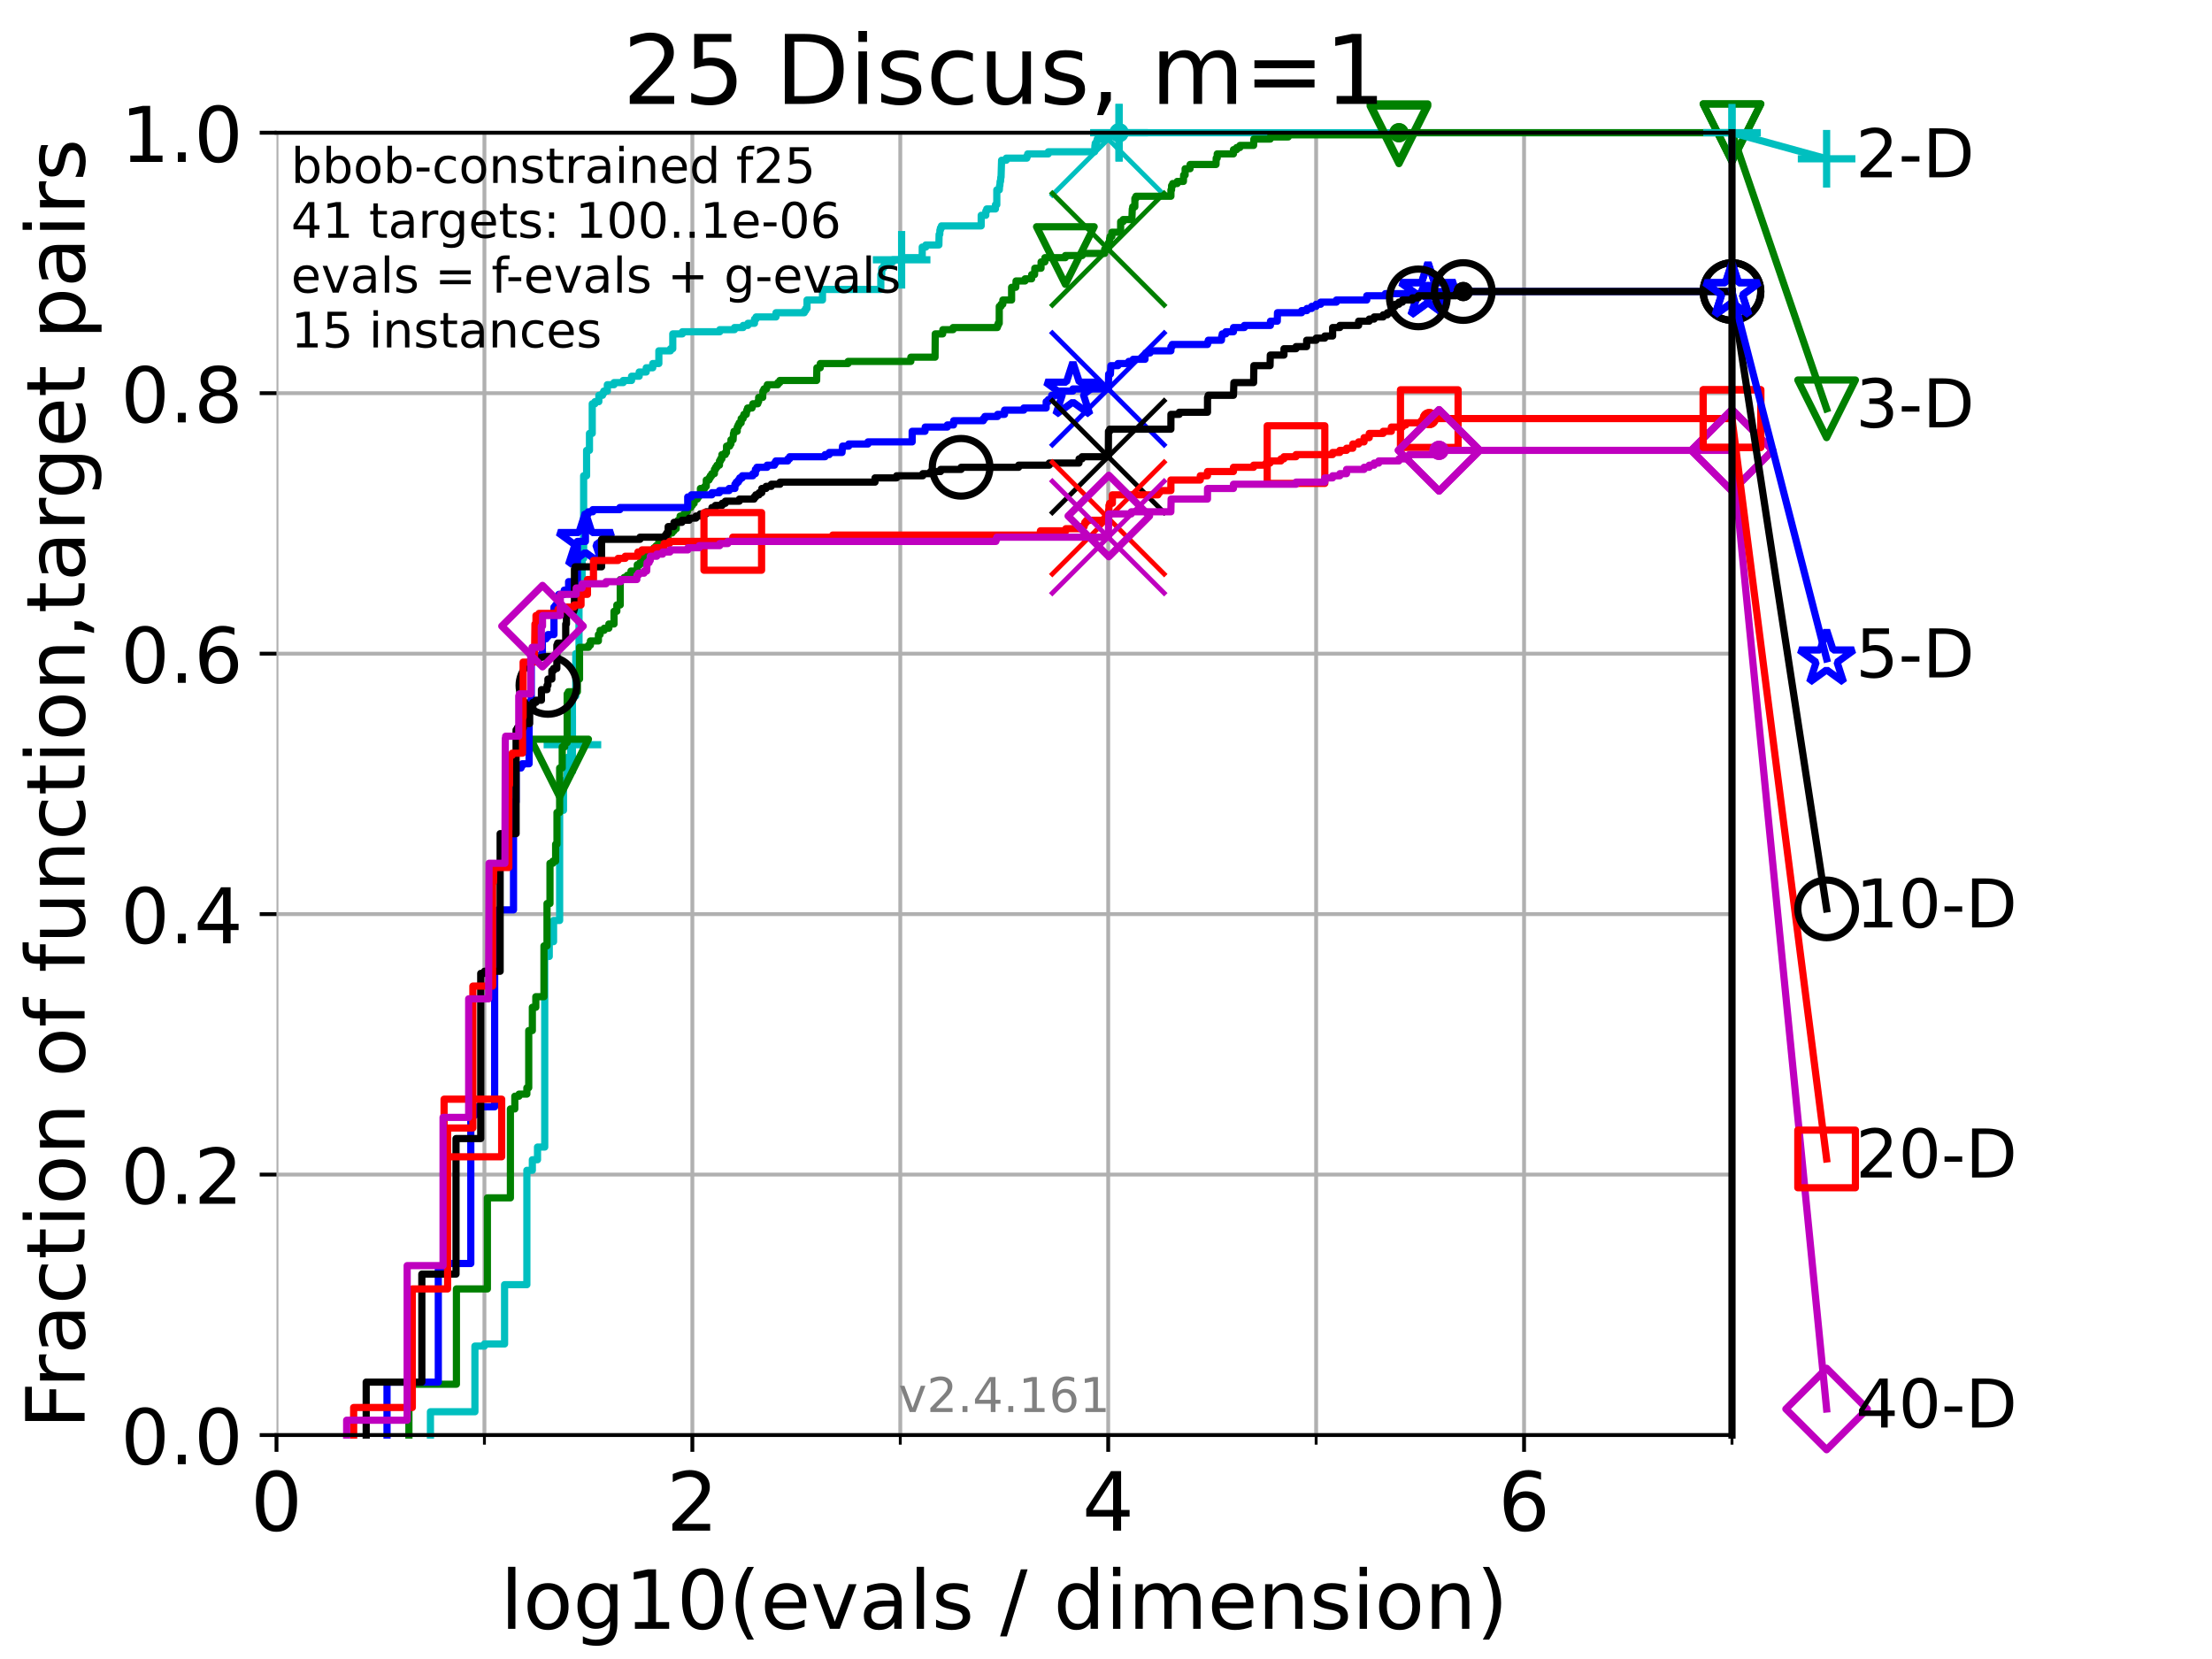 <?xml version="1.0" encoding="utf-8" standalone="no"?>
<!DOCTYPE svg PUBLIC "-//W3C//DTD SVG 1.1//EN"
  "http://www.w3.org/Graphics/SVG/1.1/DTD/svg11.dtd">
<!-- Created with matplotlib (https://matplotlib.org/) -->
<svg height="345.6pt" version="1.1" viewBox="0 0 460.8 345.6" width="460.8pt" xmlns="http://www.w3.org/2000/svg" xmlns:xlink="http://www.w3.org/1999/xlink">
 <defs>
  <style type="text/css">*{stroke-linecap:butt;stroke-linejoin:round;}</style>
 </defs>
 <g id="figure_1">
  <g id="patch_1">
   <path d="M 0 345.6 
L 460.8 345.6 
L 460.8 0 
L 0 0 
z
" style="fill:#ffffff;"/>
  </g>
  <g id="axes_1">
   <g id="patch_2">
    <path d="M 57.6 298.944 
L 360.806 298.944 
L 360.806 27.648 
L 57.6 27.648 
z
" style="fill:#ffffff;"/>
   </g>
   <g id="matplotlib.axis_1">
    <g id="xtick_1">
     <g id="line2d_1">
      <path clip-path="url(#p1c69d15ba3)" d="M 57.6 298.944 
L 57.6 27.648 
" style="fill:none;stroke:#b0b0b0;stroke-linecap:square;stroke-width:0.8;"/>
     </g>
     <g id="line2d_2">
      <defs>
       <path d="M 0 0 
L 0 3.5 
" id="mc02f11116a" style="stroke:#000000;stroke-width:0.8;"/>
      </defs>
      <g>
       <use style="stroke:#000000;stroke-width:0.8;" x="57.6" xlink:href="#mc02f11116a" y="298.944"/>
      </g>
     </g>
     <g id="text_1">
      <!-- 0 -->
      <g transform="translate(52.192 318.861)scale(0.17 -0.17)">
       <defs>
        <path d="M 31.781 66.406 
Q 24.172 66.406 20.328 58.906 
Q 16.5 51.422 16.5 36.375 
Q 16.5 21.391 20.328 13.891 
Q 24.172 6.391 31.781 6.391 
Q 39.453 6.391 43.281 13.891 
Q 47.125 21.391 47.125 36.375 
Q 47.125 51.422 43.281 58.906 
Q 39.453 66.406 31.781 66.406 
z
M 31.781 74.219 
Q 44.047 74.219 50.516 64.516 
Q 56.984 54.828 56.984 36.375 
Q 56.984 17.969 50.516 8.266 
Q 44.047 -1.422 31.781 -1.422 
Q 19.531 -1.422 13.062 8.266 
Q 6.594 17.969 6.594 36.375 
Q 6.594 54.828 13.062 64.516 
Q 19.531 74.219 31.781 74.219 
z
" id="DejaVuSans-48"/>
       </defs>
       <use xlink:href="#DejaVuSans-48"/>
      </g>
     </g>
    </g>
    <g id="xtick_2">
     <g id="line2d_3">
      <path clip-path="url(#p1c69d15ba3)" d="M 144.23 298.944 
L 144.23 27.648 
" style="fill:none;stroke:#b0b0b0;stroke-linecap:square;stroke-width:0.8;"/>
     </g>
     <g id="line2d_4">
      <g>
       <use style="stroke:#000000;stroke-width:0.8;" x="144.23" xlink:href="#mc02f11116a" y="298.944"/>
      </g>
     </g>
     <g id="text_2">
      <!-- 2 -->
      <g transform="translate(138.822 318.861)scale(0.17 -0.17)">
       <defs>
        <path d="M 19.188 8.297 
L 53.609 8.297 
L 53.609 0 
L 7.328 0 
L 7.328 8.297 
Q 12.938 14.109 22.625 23.891 
Q 32.328 33.688 34.812 36.531 
Q 39.547 41.844 41.422 45.531 
Q 43.312 49.219 43.312 52.781 
Q 43.312 58.594 39.234 62.25 
Q 35.156 65.922 28.609 65.922 
Q 23.969 65.922 18.812 64.312 
Q 13.672 62.703 7.812 59.422 
L 7.812 69.391 
Q 13.766 71.781 18.938 73 
Q 24.125 74.219 28.422 74.219 
Q 39.75 74.219 46.484 68.547 
Q 53.219 62.891 53.219 53.422 
Q 53.219 48.922 51.531 44.891 
Q 49.859 40.875 45.406 35.406 
Q 44.188 33.984 37.641 27.219 
Q 31.109 20.453 19.188 8.297 
z
" id="DejaVuSans-50"/>
       </defs>
       <use xlink:href="#DejaVuSans-50"/>
      </g>
     </g>
    </g>
    <g id="xtick_3">
     <g id="line2d_5">
      <path clip-path="url(#p1c69d15ba3)" d="M 230.861 298.944 
L 230.861 27.648 
" style="fill:none;stroke:#b0b0b0;stroke-linecap:square;stroke-width:0.8;"/>
     </g>
     <g id="line2d_6">
      <g>
       <use style="stroke:#000000;stroke-width:0.8;" x="230.861" xlink:href="#mc02f11116a" y="298.944"/>
      </g>
     </g>
     <g id="text_3">
      <!-- 4 -->
      <g transform="translate(225.453 318.861)scale(0.17 -0.17)">
       <defs>
        <path d="M 37.797 64.312 
L 12.891 25.391 
L 37.797 25.391 
z
M 35.203 72.906 
L 47.609 72.906 
L 47.609 25.391 
L 58.016 25.391 
L 58.016 17.188 
L 47.609 17.188 
L 47.609 0 
L 37.797 0 
L 37.797 17.188 
L 4.891 17.188 
L 4.891 26.703 
z
" id="DejaVuSans-52"/>
       </defs>
       <use xlink:href="#DejaVuSans-52"/>
      </g>
     </g>
    </g>
    <g id="xtick_4">
     <g id="line2d_7">
      <path clip-path="url(#p1c69d15ba3)" d="M 317.491 298.944 
L 317.491 27.648 
" style="fill:none;stroke:#b0b0b0;stroke-linecap:square;stroke-width:0.8;"/>
     </g>
     <g id="line2d_8">
      <g>
       <use style="stroke:#000000;stroke-width:0.8;" x="317.491" xlink:href="#mc02f11116a" y="298.944"/>
      </g>
     </g>
     <g id="text_4">
      <!-- 6 -->
      <g transform="translate(312.083 318.861)scale(0.17 -0.17)">
       <defs>
        <path d="M 33.016 40.375 
Q 26.375 40.375 22.484 35.828 
Q 18.609 31.297 18.609 23.391 
Q 18.609 15.531 22.484 10.953 
Q 26.375 6.391 33.016 6.391 
Q 39.656 6.391 43.531 10.953 
Q 47.406 15.531 47.406 23.391 
Q 47.406 31.297 43.531 35.828 
Q 39.656 40.375 33.016 40.375 
z
M 52.594 71.297 
L 52.594 62.312 
Q 48.875 64.062 45.094 64.984 
Q 41.312 65.922 37.594 65.922 
Q 27.828 65.922 22.672 59.328 
Q 17.531 52.734 16.797 39.406 
Q 19.672 43.656 24.016 45.922 
Q 28.375 48.188 33.594 48.188 
Q 44.578 48.188 50.953 41.516 
Q 57.328 34.859 57.328 23.391 
Q 57.328 12.156 50.688 5.359 
Q 44.047 -1.422 33.016 -1.422 
Q 20.359 -1.422 13.672 8.266 
Q 6.984 17.969 6.984 36.375 
Q 6.984 53.656 15.188 63.938 
Q 23.391 74.219 37.203 74.219 
Q 40.922 74.219 44.703 73.484 
Q 48.484 72.75 52.594 71.297 
z
" id="DejaVuSans-54"/>
       </defs>
       <use xlink:href="#DejaVuSans-54"/>
      </g>
     </g>
    </g>
    <g id="xtick_5">
     <g id="line2d_9">
      <path clip-path="url(#p1c69d15ba3)" d="M 100.915 298.944 
L 100.915 27.648 
" style="fill:none;stroke:#b0b0b0;stroke-linecap:square;stroke-width:0.8;"/>
     </g>
     <g id="line2d_10">
      <defs>
       <path d="M 0 0 
L 0 2 
" id="m236b2fef0e" style="stroke:#000000;stroke-width:0.6;"/>
      </defs>
      <g>
       <use style="stroke:#000000;stroke-width:0.6;" x="100.915" xlink:href="#m236b2fef0e" y="298.944"/>
      </g>
     </g>
    </g>
    <g id="xtick_6">
     <g id="line2d_11">
      <path clip-path="url(#p1c69d15ba3)" d="M 187.546 298.944 
L 187.546 27.648 
" style="fill:none;stroke:#b0b0b0;stroke-linecap:square;stroke-width:0.8;"/>
     </g>
     <g id="line2d_12">
      <g>
       <use style="stroke:#000000;stroke-width:0.6;" x="187.546" xlink:href="#m236b2fef0e" y="298.944"/>
      </g>
     </g>
    </g>
    <g id="xtick_7">
     <g id="line2d_13">
      <path clip-path="url(#p1c69d15ba3)" d="M 274.176 298.944 
L 274.176 27.648 
" style="fill:none;stroke:#b0b0b0;stroke-linecap:square;stroke-width:0.8;"/>
     </g>
     <g id="line2d_14">
      <g>
       <use style="stroke:#000000;stroke-width:0.6;" x="274.176" xlink:href="#m236b2fef0e" y="298.944"/>
      </g>
     </g>
    </g>
    <g id="xtick_8">
     <g id="line2d_15">
      <path clip-path="url(#p1c69d15ba3)" d="M 360.806 298.944 
L 360.806 27.648 
" style="fill:none;stroke:#b0b0b0;stroke-linecap:square;stroke-width:0.8;"/>
     </g>
     <g id="line2d_16">
      <g>
       <use style="stroke:#000000;stroke-width:0.6;" x="360.806" xlink:href="#m236b2fef0e" y="298.944"/>
      </g>
     </g>
    </g>
    <g id="text_5">
     <!-- log10(evals / dimension) -->
     <g transform="translate(104.239 339.314)scale(0.17 -0.17)">
      <defs>
       <path d="M 9.422 75.984 
L 18.406 75.984 
L 18.406 0 
L 9.422 0 
z
" id="DejaVuSans-108"/>
       <path d="M 30.609 48.391 
Q 23.391 48.391 19.188 42.75 
Q 14.984 37.109 14.984 27.297 
Q 14.984 17.484 19.156 11.844 
Q 23.344 6.203 30.609 6.203 
Q 37.797 6.203 41.984 11.859 
Q 46.188 17.531 46.188 27.297 
Q 46.188 37.016 41.984 42.703 
Q 37.797 48.391 30.609 48.391 
z
M 30.609 56 
Q 42.328 56 49.016 48.375 
Q 55.719 40.766 55.719 27.297 
Q 55.719 13.875 49.016 6.219 
Q 42.328 -1.422 30.609 -1.422 
Q 18.844 -1.422 12.172 6.219 
Q 5.516 13.875 5.516 27.297 
Q 5.516 40.766 12.172 48.375 
Q 18.844 56 30.609 56 
z
" id="DejaVuSans-111"/>
       <path d="M 45.406 27.984 
Q 45.406 37.75 41.375 43.109 
Q 37.359 48.484 30.078 48.484 
Q 22.859 48.484 18.828 43.109 
Q 14.797 37.75 14.797 27.984 
Q 14.797 18.266 18.828 12.891 
Q 22.859 7.516 30.078 7.516 
Q 37.359 7.516 41.375 12.891 
Q 45.406 18.266 45.406 27.984 
z
M 54.391 6.781 
Q 54.391 -7.172 48.188 -13.984 
Q 42 -20.797 29.203 -20.797 
Q 24.469 -20.797 20.266 -20.094 
Q 16.062 -19.391 12.109 -17.922 
L 12.109 -9.188 
Q 16.062 -11.328 19.922 -12.344 
Q 23.781 -13.375 27.781 -13.375 
Q 36.625 -13.375 41.016 -8.766 
Q 45.406 -4.156 45.406 5.172 
L 45.406 9.625 
Q 42.625 4.781 38.281 2.391 
Q 33.938 0 27.875 0 
Q 17.828 0 11.672 7.656 
Q 5.516 15.328 5.516 27.984 
Q 5.516 40.672 11.672 48.328 
Q 17.828 56 27.875 56 
Q 33.938 56 38.281 53.609 
Q 42.625 51.219 45.406 46.391 
L 45.406 54.688 
L 54.391 54.688 
z
" id="DejaVuSans-103"/>
       <path d="M 12.406 8.297 
L 28.516 8.297 
L 28.516 63.922 
L 10.984 60.406 
L 10.984 69.391 
L 28.422 72.906 
L 38.281 72.906 
L 38.281 8.297 
L 54.391 8.297 
L 54.391 0 
L 12.406 0 
z
" id="DejaVuSans-49"/>
       <path d="M 31 75.875 
Q 24.469 64.656 21.281 53.656 
Q 18.109 42.672 18.109 31.391 
Q 18.109 20.125 21.312 9.062 
Q 24.516 -2 31 -13.188 
L 23.188 -13.188 
Q 15.875 -1.703 12.234 9.375 
Q 8.594 20.453 8.594 31.391 
Q 8.594 42.281 12.203 53.312 
Q 15.828 64.359 23.188 75.875 
z
" id="DejaVuSans-40"/>
       <path d="M 56.203 29.594 
L 56.203 25.203 
L 14.891 25.203 
Q 15.484 15.922 20.484 11.062 
Q 25.484 6.203 34.422 6.203 
Q 39.594 6.203 44.453 7.469 
Q 49.312 8.734 54.109 11.281 
L 54.109 2.781 
Q 49.266 0.734 44.188 -0.344 
Q 39.109 -1.422 33.891 -1.422 
Q 20.797 -1.422 13.156 6.188 
Q 5.516 13.812 5.516 26.812 
Q 5.516 40.234 12.766 48.109 
Q 20.016 56 32.328 56 
Q 43.359 56 49.781 48.891 
Q 56.203 41.797 56.203 29.594 
z
M 47.219 32.234 
Q 47.125 39.594 43.094 43.984 
Q 39.062 48.391 32.422 48.391 
Q 24.906 48.391 20.391 44.141 
Q 15.875 39.891 15.188 32.172 
z
" id="DejaVuSans-101"/>
       <path d="M 2.984 54.688 
L 12.5 54.688 
L 29.594 8.797 
L 46.688 54.688 
L 56.203 54.688 
L 35.688 0 
L 23.484 0 
z
" id="DejaVuSans-118"/>
       <path d="M 34.281 27.484 
Q 23.391 27.484 19.188 25 
Q 14.984 22.516 14.984 16.5 
Q 14.984 11.719 18.141 8.906 
Q 21.297 6.109 26.703 6.109 
Q 34.188 6.109 38.703 11.406 
Q 43.219 16.703 43.219 25.484 
L 43.219 27.484 
z
M 52.203 31.203 
L 52.203 0 
L 43.219 0 
L 43.219 8.297 
Q 40.141 3.328 35.547 0.953 
Q 30.953 -1.422 24.312 -1.422 
Q 15.922 -1.422 10.953 3.297 
Q 6 8.016 6 15.922 
Q 6 25.141 12.172 29.828 
Q 18.359 34.516 30.609 34.516 
L 43.219 34.516 
L 43.219 35.406 
Q 43.219 41.609 39.141 45 
Q 35.062 48.391 27.688 48.391 
Q 23 48.391 18.547 47.266 
Q 14.109 46.141 10.016 43.891 
L 10.016 52.203 
Q 14.938 54.109 19.578 55.047 
Q 24.219 56 28.609 56 
Q 40.484 56 46.344 49.844 
Q 52.203 43.703 52.203 31.203 
z
" id="DejaVuSans-97"/>
       <path d="M 44.281 53.078 
L 44.281 44.578 
Q 40.484 46.531 36.375 47.5 
Q 32.281 48.484 27.875 48.484 
Q 21.188 48.484 17.844 46.438 
Q 14.5 44.391 14.5 40.281 
Q 14.5 37.156 16.891 35.375 
Q 19.281 33.594 26.516 31.984 
L 29.594 31.297 
Q 39.156 29.25 43.188 25.516 
Q 47.219 21.781 47.219 15.094 
Q 47.219 7.469 41.188 3.016 
Q 35.156 -1.422 24.609 -1.422 
Q 20.219 -1.422 15.453 -0.562 
Q 10.688 0.297 5.422 2 
L 5.422 11.281 
Q 10.406 8.688 15.234 7.391 
Q 20.062 6.109 24.812 6.109 
Q 31.156 6.109 34.562 8.281 
Q 37.984 10.453 37.984 14.406 
Q 37.984 18.062 35.516 20.016 
Q 33.062 21.969 24.703 23.781 
L 21.578 24.516 
Q 13.234 26.266 9.516 29.906 
Q 5.812 33.547 5.812 39.891 
Q 5.812 47.609 11.281 51.797 
Q 16.75 56 26.812 56 
Q 31.781 56 36.172 55.266 
Q 40.578 54.547 44.281 53.078 
z
" id="DejaVuSans-115"/>
       <path id="DejaVuSans-32"/>
       <path d="M 25.391 72.906 
L 33.688 72.906 
L 8.297 -9.281 
L 0 -9.281 
z
" id="DejaVuSans-47"/>
       <path d="M 45.406 46.391 
L 45.406 75.984 
L 54.391 75.984 
L 54.391 0 
L 45.406 0 
L 45.406 8.203 
Q 42.578 3.328 38.25 0.953 
Q 33.938 -1.422 27.875 -1.422 
Q 17.969 -1.422 11.734 6.484 
Q 5.516 14.406 5.516 27.297 
Q 5.516 40.188 11.734 48.094 
Q 17.969 56 27.875 56 
Q 33.938 56 38.25 53.625 
Q 42.578 51.266 45.406 46.391 
z
M 14.797 27.297 
Q 14.797 17.391 18.875 11.75 
Q 22.953 6.109 30.078 6.109 
Q 37.203 6.109 41.297 11.75 
Q 45.406 17.391 45.406 27.297 
Q 45.406 37.203 41.297 42.844 
Q 37.203 48.484 30.078 48.484 
Q 22.953 48.484 18.875 42.844 
Q 14.797 37.203 14.797 27.297 
z
" id="DejaVuSans-100"/>
       <path d="M 9.422 54.688 
L 18.406 54.688 
L 18.406 0 
L 9.422 0 
z
M 9.422 75.984 
L 18.406 75.984 
L 18.406 64.594 
L 9.422 64.594 
z
" id="DejaVuSans-105"/>
       <path d="M 52 44.188 
Q 55.375 50.25 60.062 53.125 
Q 64.75 56 71.094 56 
Q 79.641 56 84.281 50.016 
Q 88.922 44.047 88.922 33.016 
L 88.922 0 
L 79.891 0 
L 79.891 32.719 
Q 79.891 40.578 77.094 44.375 
Q 74.312 48.188 68.609 48.188 
Q 61.625 48.188 57.562 43.547 
Q 53.516 38.922 53.516 30.906 
L 53.516 0 
L 44.484 0 
L 44.484 32.719 
Q 44.484 40.625 41.703 44.406 
Q 38.922 48.188 33.109 48.188 
Q 26.219 48.188 22.156 43.531 
Q 18.109 38.875 18.109 30.906 
L 18.109 0 
L 9.078 0 
L 9.078 54.688 
L 18.109 54.688 
L 18.109 46.188 
Q 21.188 51.219 25.484 53.609 
Q 29.781 56 35.688 56 
Q 41.656 56 45.828 52.969 
Q 50 49.953 52 44.188 
z
" id="DejaVuSans-109"/>
       <path d="M 54.891 33.016 
L 54.891 0 
L 45.906 0 
L 45.906 32.719 
Q 45.906 40.484 42.875 44.328 
Q 39.844 48.188 33.797 48.188 
Q 26.516 48.188 22.312 43.547 
Q 18.109 38.922 18.109 30.906 
L 18.109 0 
L 9.078 0 
L 9.078 54.688 
L 18.109 54.688 
L 18.109 46.188 
Q 21.344 51.125 25.703 53.562 
Q 30.078 56 35.797 56 
Q 45.219 56 50.047 50.172 
Q 54.891 44.344 54.891 33.016 
z
" id="DejaVuSans-110"/>
       <path d="M 8.016 75.875 
L 15.828 75.875 
Q 23.141 64.359 26.781 53.312 
Q 30.422 42.281 30.422 31.391 
Q 30.422 20.453 26.781 9.375 
Q 23.141 -1.703 15.828 -13.188 
L 8.016 -13.188 
Q 14.5 -2 17.703 9.062 
Q 20.906 20.125 20.906 31.391 
Q 20.906 42.672 17.703 53.656 
Q 14.5 64.656 8.016 75.875 
z
" id="DejaVuSans-41"/>
      </defs>
      <use xlink:href="#DejaVuSans-108"/>
      <use x="27.783" xlink:href="#DejaVuSans-111"/>
      <use x="88.965" xlink:href="#DejaVuSans-103"/>
      <use x="152.441" xlink:href="#DejaVuSans-49"/>
      <use x="216.064" xlink:href="#DejaVuSans-48"/>
      <use x="279.688" xlink:href="#DejaVuSans-40"/>
      <use x="318.701" xlink:href="#DejaVuSans-101"/>
      <use x="380.225" xlink:href="#DejaVuSans-118"/>
      <use x="439.404" xlink:href="#DejaVuSans-97"/>
      <use x="500.684" xlink:href="#DejaVuSans-108"/>
      <use x="528.467" xlink:href="#DejaVuSans-115"/>
      <use x="580.566" xlink:href="#DejaVuSans-32"/>
      <use x="612.354" xlink:href="#DejaVuSans-47"/>
      <use x="646.045" xlink:href="#DejaVuSans-32"/>
      <use x="677.832" xlink:href="#DejaVuSans-100"/>
      <use x="741.309" xlink:href="#DejaVuSans-105"/>
      <use x="769.092" xlink:href="#DejaVuSans-109"/>
      <use x="866.504" xlink:href="#DejaVuSans-101"/>
      <use x="928.027" xlink:href="#DejaVuSans-110"/>
      <use x="991.406" xlink:href="#DejaVuSans-115"/>
      <use x="1043.506" xlink:href="#DejaVuSans-105"/>
      <use x="1071.289" xlink:href="#DejaVuSans-111"/>
      <use x="1132.471" xlink:href="#DejaVuSans-110"/>
      <use x="1195.85" xlink:href="#DejaVuSans-41"/>
     </g>
    </g>
   </g>
   <g id="matplotlib.axis_2">
    <g id="ytick_1">
     <g id="line2d_17">
      <path clip-path="url(#p1c69d15ba3)" d="M 57.6 298.944 
L 360.806 298.944 
" style="fill:none;stroke:#b0b0b0;stroke-linecap:square;stroke-width:0.8;"/>
     </g>
     <g id="line2d_18">
      <defs>
       <path d="M 0 0 
L -3.5 0 
" id="m31b2225eec" style="stroke:#000000;stroke-width:0.8;"/>
      </defs>
      <g>
       <use style="stroke:#000000;stroke-width:0.8;" x="57.6" xlink:href="#m31b2225eec" y="298.944"/>
      </g>
     </g>
     <g id="text_6">
      <!-- 0.0 -->
      <g transform="translate(25.155 305.023)scale(0.16 -0.16)">
       <defs>
        <path d="M 10.688 12.406 
L 21 12.406 
L 21 0 
L 10.688 0 
z
" id="DejaVuSans-46"/>
       </defs>
       <use xlink:href="#DejaVuSans-48"/>
       <use x="63.623" xlink:href="#DejaVuSans-46"/>
       <use x="95.41" xlink:href="#DejaVuSans-48"/>
      </g>
     </g>
    </g>
    <g id="ytick_2">
     <g id="line2d_19">
      <path clip-path="url(#p1c69d15ba3)" d="M 57.6 244.685 
L 360.806 244.685 
" style="fill:none;stroke:#b0b0b0;stroke-linecap:square;stroke-width:0.8;"/>
     </g>
     <g id="line2d_20">
      <g>
       <use style="stroke:#000000;stroke-width:0.8;" x="57.6" xlink:href="#m31b2225eec" y="244.685"/>
      </g>
     </g>
     <g id="text_7">
      <!-- 0.2 -->
      <g transform="translate(25.155 250.764)scale(0.16 -0.16)">
       <use xlink:href="#DejaVuSans-48"/>
       <use x="63.623" xlink:href="#DejaVuSans-46"/>
       <use x="95.41" xlink:href="#DejaVuSans-50"/>
      </g>
     </g>
    </g>
    <g id="ytick_3">
     <g id="line2d_21">
      <path clip-path="url(#p1c69d15ba3)" d="M 57.6 190.426 
L 360.806 190.426 
" style="fill:none;stroke:#b0b0b0;stroke-linecap:square;stroke-width:0.8;"/>
     </g>
     <g id="line2d_22">
      <g>
       <use style="stroke:#000000;stroke-width:0.8;" x="57.6" xlink:href="#m31b2225eec" y="190.426"/>
      </g>
     </g>
     <g id="text_8">
      <!-- 0.4 -->
      <g transform="translate(25.155 196.504)scale(0.16 -0.16)">
       <use xlink:href="#DejaVuSans-48"/>
       <use x="63.623" xlink:href="#DejaVuSans-46"/>
       <use x="95.41" xlink:href="#DejaVuSans-52"/>
      </g>
     </g>
    </g>
    <g id="ytick_4">
     <g id="line2d_23">
      <path clip-path="url(#p1c69d15ba3)" d="M 57.6 136.166 
L 360.806 136.166 
" style="fill:none;stroke:#b0b0b0;stroke-linecap:square;stroke-width:0.8;"/>
     </g>
     <g id="line2d_24">
      <g>
       <use style="stroke:#000000;stroke-width:0.8;" x="57.6" xlink:href="#m31b2225eec" y="136.166"/>
      </g>
     </g>
     <g id="text_9">
      <!-- 0.6 -->
      <g transform="translate(25.155 142.245)scale(0.16 -0.16)">
       <use xlink:href="#DejaVuSans-48"/>
       <use x="63.623" xlink:href="#DejaVuSans-46"/>
       <use x="95.41" xlink:href="#DejaVuSans-54"/>
      </g>
     </g>
    </g>
    <g id="ytick_5">
     <g id="line2d_25">
      <path clip-path="url(#p1c69d15ba3)" d="M 57.6 81.907 
L 360.806 81.907 
" style="fill:none;stroke:#b0b0b0;stroke-linecap:square;stroke-width:0.8;"/>
     </g>
     <g id="line2d_26">
      <g>
       <use style="stroke:#000000;stroke-width:0.8;" x="57.6" xlink:href="#m31b2225eec" y="81.907"/>
      </g>
     </g>
     <g id="text_10">
      <!-- 0.8 -->
      <g transform="translate(25.155 87.986)scale(0.16 -0.16)">
       <defs>
        <path d="M 31.781 34.625 
Q 24.75 34.625 20.719 30.859 
Q 16.703 27.094 16.703 20.516 
Q 16.703 13.922 20.719 10.156 
Q 24.75 6.391 31.781 6.391 
Q 38.812 6.391 42.859 10.172 
Q 46.922 13.969 46.922 20.516 
Q 46.922 27.094 42.891 30.859 
Q 38.875 34.625 31.781 34.625 
z
M 21.922 38.812 
Q 15.578 40.375 12.031 44.719 
Q 8.5 49.078 8.5 55.328 
Q 8.5 64.062 14.719 69.141 
Q 20.953 74.219 31.781 74.219 
Q 42.672 74.219 48.875 69.141 
Q 55.078 64.062 55.078 55.328 
Q 55.078 49.078 51.531 44.719 
Q 48 40.375 41.703 38.812 
Q 48.828 37.156 52.797 32.312 
Q 56.781 27.484 56.781 20.516 
Q 56.781 9.906 50.312 4.234 
Q 43.844 -1.422 31.781 -1.422 
Q 19.734 -1.422 13.25 4.234 
Q 6.781 9.906 6.781 20.516 
Q 6.781 27.484 10.781 32.312 
Q 14.797 37.156 21.922 38.812 
z
M 18.312 54.391 
Q 18.312 48.734 21.844 45.562 
Q 25.391 42.391 31.781 42.391 
Q 38.141 42.391 41.719 45.562 
Q 45.312 48.734 45.312 54.391 
Q 45.312 60.062 41.719 63.234 
Q 38.141 66.406 31.781 66.406 
Q 25.391 66.406 21.844 63.234 
Q 18.312 60.062 18.312 54.391 
z
" id="DejaVuSans-56"/>
       </defs>
       <use xlink:href="#DejaVuSans-48"/>
       <use x="63.623" xlink:href="#DejaVuSans-46"/>
       <use x="95.41" xlink:href="#DejaVuSans-56"/>
      </g>
     </g>
    </g>
    <g id="ytick_6">
     <g id="line2d_27">
      <path clip-path="url(#p1c69d15ba3)" d="M 57.6 27.648 
L 360.806 27.648 
" style="fill:none;stroke:#b0b0b0;stroke-linecap:square;stroke-width:0.8;"/>
     </g>
     <g id="line2d_28">
      <g>
       <use style="stroke:#000000;stroke-width:0.8;" x="57.6" xlink:href="#m31b2225eec" y="27.648"/>
      </g>
     </g>
     <g id="text_11">
      <!-- 1.0 -->
      <g transform="translate(25.155 33.727)scale(0.16 -0.16)">
       <use xlink:href="#DejaVuSans-49"/>
       <use x="63.623" xlink:href="#DejaVuSans-46"/>
       <use x="95.41" xlink:href="#DejaVuSans-48"/>
      </g>
     </g>
    </g>
    <g id="text_12">
     <!-- Fraction of function,target pairs -->
     <g transform="translate(17.62 297.681)rotate(-90)scale(0.17 -0.17)">
      <defs>
       <path d="M 9.812 72.906 
L 51.703 72.906 
L 51.703 64.594 
L 19.672 64.594 
L 19.672 43.109 
L 48.578 43.109 
L 48.578 34.812 
L 19.672 34.812 
L 19.672 0 
L 9.812 0 
z
" id="DejaVuSans-70"/>
       <path d="M 41.109 46.297 
Q 39.594 47.172 37.812 47.578 
Q 36.031 48 33.891 48 
Q 26.266 48 22.188 43.047 
Q 18.109 38.094 18.109 28.812 
L 18.109 0 
L 9.078 0 
L 9.078 54.688 
L 18.109 54.688 
L 18.109 46.188 
Q 20.953 51.172 25.484 53.578 
Q 30.031 56 36.531 56 
Q 37.453 56 38.578 55.875 
Q 39.703 55.766 41.062 55.516 
z
" id="DejaVuSans-114"/>
       <path d="M 48.781 52.594 
L 48.781 44.188 
Q 44.969 46.297 41.141 47.344 
Q 37.312 48.391 33.406 48.391 
Q 24.656 48.391 19.812 42.844 
Q 14.984 37.312 14.984 27.297 
Q 14.984 17.281 19.812 11.734 
Q 24.656 6.203 33.406 6.203 
Q 37.312 6.203 41.141 7.25 
Q 44.969 8.297 48.781 10.406 
L 48.781 2.094 
Q 45.016 0.344 40.984 -0.531 
Q 36.969 -1.422 32.422 -1.422 
Q 20.062 -1.422 12.781 6.344 
Q 5.516 14.109 5.516 27.297 
Q 5.516 40.672 12.859 48.328 
Q 20.219 56 33.016 56 
Q 37.156 56 41.109 55.141 
Q 45.062 54.297 48.781 52.594 
z
" id="DejaVuSans-99"/>
       <path d="M 18.312 70.219 
L 18.312 54.688 
L 36.812 54.688 
L 36.812 47.703 
L 18.312 47.703 
L 18.312 18.016 
Q 18.312 11.328 20.141 9.422 
Q 21.969 7.516 27.594 7.516 
L 36.812 7.516 
L 36.812 0 
L 27.594 0 
Q 17.188 0 13.234 3.875 
Q 9.281 7.766 9.281 18.016 
L 9.281 47.703 
L 2.688 47.703 
L 2.688 54.688 
L 9.281 54.688 
L 9.281 70.219 
z
" id="DejaVuSans-116"/>
       <path d="M 37.109 75.984 
L 37.109 68.5 
L 28.516 68.5 
Q 23.688 68.5 21.797 66.547 
Q 19.922 64.594 19.922 59.516 
L 19.922 54.688 
L 34.719 54.688 
L 34.719 47.703 
L 19.922 47.703 
L 19.922 0 
L 10.891 0 
L 10.891 47.703 
L 2.297 47.703 
L 2.297 54.688 
L 10.891 54.688 
L 10.891 58.5 
Q 10.891 67.625 15.141 71.797 
Q 19.391 75.984 28.609 75.984 
z
" id="DejaVuSans-102"/>
       <path d="M 8.5 21.578 
L 8.5 54.688 
L 17.484 54.688 
L 17.484 21.922 
Q 17.484 14.156 20.5 10.266 
Q 23.531 6.391 29.594 6.391 
Q 36.859 6.391 41.078 11.031 
Q 45.312 15.672 45.312 23.688 
L 45.312 54.688 
L 54.297 54.688 
L 54.297 0 
L 45.312 0 
L 45.312 8.406 
Q 42.047 3.422 37.719 1 
Q 33.406 -1.422 27.688 -1.422 
Q 18.266 -1.422 13.375 4.438 
Q 8.5 10.297 8.5 21.578 
z
M 31.109 56 
z
" id="DejaVuSans-117"/>
       <path d="M 11.719 12.406 
L 22.016 12.406 
L 22.016 4 
L 14.016 -11.625 
L 7.719 -11.625 
L 11.719 4 
z
" id="DejaVuSans-44"/>
       <path d="M 18.109 8.203 
L 18.109 -20.797 
L 9.078 -20.797 
L 9.078 54.688 
L 18.109 54.688 
L 18.109 46.391 
Q 20.953 51.266 25.266 53.625 
Q 29.594 56 35.594 56 
Q 45.562 56 51.781 48.094 
Q 58.016 40.188 58.016 27.297 
Q 58.016 14.406 51.781 6.484 
Q 45.562 -1.422 35.594 -1.422 
Q 29.594 -1.422 25.266 0.953 
Q 20.953 3.328 18.109 8.203 
z
M 48.688 27.297 
Q 48.688 37.203 44.609 42.844 
Q 40.531 48.484 33.406 48.484 
Q 26.266 48.484 22.188 42.844 
Q 18.109 37.203 18.109 27.297 
Q 18.109 17.391 22.188 11.75 
Q 26.266 6.109 33.406 6.109 
Q 40.531 6.109 44.609 11.75 
Q 48.688 17.391 48.688 27.297 
z
" id="DejaVuSans-112"/>
      </defs>
      <use xlink:href="#DejaVuSans-70"/>
      <use x="50.27" xlink:href="#DejaVuSans-114"/>
      <use x="91.383" xlink:href="#DejaVuSans-97"/>
      <use x="152.662" xlink:href="#DejaVuSans-99"/>
      <use x="207.643" xlink:href="#DejaVuSans-116"/>
      <use x="246.852" xlink:href="#DejaVuSans-105"/>
      <use x="274.635" xlink:href="#DejaVuSans-111"/>
      <use x="335.816" xlink:href="#DejaVuSans-110"/>
      <use x="399.195" xlink:href="#DejaVuSans-32"/>
      <use x="430.982" xlink:href="#DejaVuSans-111"/>
      <use x="492.164" xlink:href="#DejaVuSans-102"/>
      <use x="527.369" xlink:href="#DejaVuSans-32"/>
      <use x="559.156" xlink:href="#DejaVuSans-102"/>
      <use x="594.361" xlink:href="#DejaVuSans-117"/>
      <use x="657.74" xlink:href="#DejaVuSans-110"/>
      <use x="721.119" xlink:href="#DejaVuSans-99"/>
      <use x="776.1" xlink:href="#DejaVuSans-116"/>
      <use x="815.309" xlink:href="#DejaVuSans-105"/>
      <use x="843.092" xlink:href="#DejaVuSans-111"/>
      <use x="904.273" xlink:href="#DejaVuSans-110"/>
      <use x="967.652" xlink:href="#DejaVuSans-44"/>
      <use x="999.439" xlink:href="#DejaVuSans-116"/>
      <use x="1038.648" xlink:href="#DejaVuSans-97"/>
      <use x="1099.928" xlink:href="#DejaVuSans-114"/>
      <use x="1139.291" xlink:href="#DejaVuSans-103"/>
      <use x="1202.768" xlink:href="#DejaVuSans-101"/>
      <use x="1264.291" xlink:href="#DejaVuSans-116"/>
      <use x="1303.5" xlink:href="#DejaVuSans-32"/>
      <use x="1335.287" xlink:href="#DejaVuSans-112"/>
      <use x="1398.764" xlink:href="#DejaVuSans-97"/>
      <use x="1460.043" xlink:href="#DejaVuSans-105"/>
      <use x="1487.826" xlink:href="#DejaVuSans-114"/>
      <use x="1528.939" xlink:href="#DejaVuSans-115"/>
     </g>
    </g>
   </g>
   <g id="line2d_29">
    <defs>
     <path d="M 0 1.5 
C 0.398 1.5 0.779 1.342 1.061 1.061 
C 1.342 0.779 1.5 0.398 1.5 0 
C 1.5 -0.398 1.342 -0.779 1.061 -1.061 
C 0.779 -1.342 0.398 -1.5 0 -1.5 
C -0.398 -1.5 -0.779 -1.342 -1.061 -1.061 
C -1.342 -0.779 -1.5 -0.398 -1.5 0 
C -1.5 0.398 -1.342 0.779 -1.061 1.061 
C -0.779 1.342 -0.398 1.5 0 1.5 
z
" id="m1176658967" style="stroke:#00bfbf;"/>
    </defs>
    <g>
     <use style="fill:#00bfbf;stroke:#00bfbf;" x="233.122" xlink:href="#m1176658967" y="27.648"/>
     <use style="fill:#00bfbf;stroke:#00bfbf;" x="233.122" xlink:href="#m1176658967" y="27.648"/>
    </g>
   </g>
   <g id="line2d_30">
    <path d="M 89.669 298.944 
L 89.669 294.092 
L 98.933 294.092 
L 98.933 280.416 
L 100.915 280.416 
L 100.915 279.975 
L 105.113 279.975 
L 105.113 267.624 
L 109.757 267.624 
L 109.757 243.803 
L 110.897 243.803 
L 110.897 241.597 
L 111.972 241.597 
L 111.972 238.95 
L 113.478 238.95 
L 113.478 199.248 
L 114.419 199.248 
L 114.419 196.16 
L 115.315 196.16 
L 115.315 191.749 
L 116.584 191.749 
L 116.584 168.81 
L 117.384 168.81 
L 117.384 162.634 
L 118.152 162.634 
L 118.152 157.782 
L 118.89 157.782 
L 118.89 155.135 
L 119.248 155.135 
L 119.248 144.989 
L 119.945 144.989 
L 119.945 136.166 
L 120.617 136.166 
L 120.617 122.932 
L 120.944 122.932 
L 120.944 121.609 
L 121.266 121.609 
L 121.266 116.315 
L 121.582 116.315 
L 121.582 99.111 
L 122.199 99.111 
L 122.199 93.818 
L 122.796 93.818 
L 122.796 90.289 
L 123.375 90.289 
L 123.375 84.113 
L 123.936 84.113 
L 123.936 83.672 
L 124.748 83.672 
L 124.748 82.348 
L 125.527 82.348 
L 125.527 81.907 
L 125.779 81.907 
L 125.779 81.466 
L 126.517 81.466 
L 126.517 80.143 
L 127.911 80.143 
L 127.911 79.702 
L 129.826 79.702 
L 129.826 79.26 
L 131.564 79.26 
L 131.564 78.378 
L 133.154 78.378 
L 133.154 77.496 
L 134.621 77.496 
L 134.621 76.614 
L 135.981 76.614 
L 135.981 75.731 
L 137.25 75.731 
L 137.25 73.085 
L 139.677 73.085 
L 139.677 72.643 
L 140.15 72.643 
L 140.15 69.556 
L 142.144 69.556 
L 142.144 69.114 
L 149.945 69.114 
L 149.945 68.673 
L 153.013 68.673 
L 153.013 68.232 
L 154.811 68.232 
L 154.811 67.791 
L 155.803 67.791 
L 155.803 67.35 
L 157.175 67.35 
L 157.175 66.468 
L 157.503 66.468 
L 157.503 66.026 
L 161.654 66.026 
L 161.654 65.144 
L 167.553 65.144 
L 167.553 64.703 
L 167.85 64.703 
L 167.85 64.262 
L 168.117 64.262 
L 168.117 62.497 
L 171.338 62.497 
L 171.338 60.292 
L 183.488 60.292 
L 183.488 57.204 
L 183.674 57.204 
L 183.674 55.88 
L 184.04 55.88 
L 184.04 55.439 
L 184.243 55.439 
L 184.243 54.998 
L 185.173 54.998 
L 185.173 54.557 
L 185.987 54.557 
L 185.987 54.116 
L 187.826 54.116 
L 187.826 53.675 
L 192.116 53.675 
L 192.116 51.469 
L 192.861 51.469 
L 192.861 51.028 
L 195.589 51.028 
L 195.631 48.822 
L 195.772 48.822 
L 195.796 47.94 
L 195.905 47.94 
L 195.905 47.499 
L 196.121 47.499 
L 196.121 47.058 
L 204.395 47.058 
L 204.402 44.852 
L 205.36 44.852 
L 205.36 43.97 
L 205.553 43.97 
L 205.553 43.529 
L 207.366 43.529 
L 207.372 42.646 
L 207.652 42.646 
L 207.652 39.559 
L 208.175 39.559 
L 208.231 38.676 
L 208.287 38.676 
L 208.343 37.794 
L 208.427 37.794 
L 208.483 36.912 
L 208.539 36.912 
L 208.649 33.383 
L 209.625 33.383 
L 209.625 32.942 
L 213.909 32.942 
L 213.909 32.5 
L 214.091 32.5 
L 214.091 32.059 
L 218.379 32.059 
L 218.379 31.618 
L 228.026 31.618 
L 228.095 30.295 
L 228.153 30.295 
L 228.153 29.854 
L 228.437 29.854 
L 228.437 29.413 
L 228.571 29.413 
L 228.571 28.971 
L 230.919 28.971 
L 230.919 28.53 
L 231.209 28.53 
L 231.209 28.089 
L 233.122 28.089 
L 233.122 27.648 
L 360.806 27.648 
L 360.806 27.648 
" style="fill:none;stroke:#00bfbf;stroke-linecap:square;stroke-width:1.5;"/>
   </g>
   <g id="line2d_31">
    <defs>
     <path d="M -6 0 
L 6 0 
M 0 6 
L 0 -6 
" id="m0e1468bcc2" style="stroke:#00bfbf;stroke-width:1.5;"/>
    </defs>
    <g>
     <use style="fill-opacity:0;stroke:#00bfbf;stroke-width:1.5;" x="119.248" xlink:href="#m0e1468bcc2" y="155.135"/>
     <use style="fill-opacity:0;stroke:#00bfbf;stroke-width:1.5;" x="187.826" xlink:href="#m0e1468bcc2" y="54.116"/>
     <use style="fill-opacity:0;stroke:#00bfbf;stroke-width:1.5;" x="233.122" xlink:href="#m0e1468bcc2" y="27.648"/>
     <use style="fill-opacity:0;stroke:#00bfbf;stroke-width:1.5;" x="233.122" xlink:href="#m0e1468bcc2" y="27.648"/>
     <use style="fill-opacity:0;stroke:#00bfbf;stroke-width:1.5;" x="360.806" xlink:href="#m0e1468bcc2" y="27.648"/>
    </g>
   </g>
   <g id="line2d_32">
    <path style="fill:none;stroke:#00bfbf;stroke-linecap:square;stroke-width:1.5;"/>
    <g/>
   </g>
   <g id="line2d_33">
    <path clip-path="url(#p1c69d15ba3)" d="M 230.865 28.971 
" style="fill:none;stroke:#00bfbf;stroke-linecap:square;stroke-width:1.5;"/>
    <defs>
     <path d="M -12 12 
L 12 -12 
M -12 -12 
L 12 12 
" id="m37d909fe80" style="stroke:#00bfbf;"/>
    </defs>
    <g clip-path="url(#p1c69d15ba3)">
     <use style="fill:#00bfbf;stroke:#00bfbf;" x="230.865" xlink:href="#m37d909fe80" y="28.971"/>
    </g>
   </g>
   <g id="line2d_34">
    <defs>
     <path d="M 0 1.5 
C 0.398 1.5 0.779 1.342 1.061 1.061 
C 1.342 0.779 1.5 0.398 1.5 0 
C 1.5 -0.398 1.342 -0.779 1.061 -1.061 
C 0.779 -1.342 0.398 -1.5 0 -1.5 
C -0.398 -1.5 -0.779 -1.342 -1.061 -1.061 
C -1.342 -0.779 -1.5 -0.398 -1.5 0 
C -1.5 0.398 -1.342 0.779 -1.061 1.061 
C -0.779 1.342 -0.398 1.5 0 1.5 
z
" id="mbd782a062d" style="stroke:#008000;"/>
    </defs>
    <g>
     <use style="fill:#008000;stroke:#008000;" x="291.429" xlink:href="#mbd782a062d" y="27.648"/>
     <use style="fill:#008000;stroke:#008000;" x="291.429" xlink:href="#mbd782a062d" y="27.648"/>
    </g>
   </g>
   <g id="line2d_35">
    <path d="M 85.184 298.944 
L 85.184 288.357 
L 95.081 288.357 
L 95.081 268.506 
L 101.532 268.506 
L 101.532 249.537 
L 106.327 249.537 
L 106.327 231.01 
L 107.245 231.01 
L 107.245 228.363 
L 108.12 228.363 
L 108.12 227.922 
L 109.757 227.922 
L 109.757 226.598 
L 110.145 226.598 
L 110.145 214.688 
L 110.897 214.688 
L 110.897 209.835 
L 111.621 209.835 
L 111.621 207.63 
L 113.317 207.63 
L 113.317 197.043 
L 113.954 197.043 
L 113.954 188.22 
L 114.571 188.22 
L 114.571 179.838 
L 115.168 179.838 
L 115.168 179.397 
L 115.747 179.397 
L 115.747 175.868 
L 116.03 175.868 
L 116.03 169.251 
L 116.584 169.251 
L 116.584 159.988 
L 117.121 159.988 
L 117.121 155.576 
L 117.644 155.576 
L 117.644 154.694 
L 118.152 154.694 
L 118.152 144.548 
L 118.401 144.548 
L 118.401 144.107 
L 120.284 144.107 
L 120.284 141.46 
L 120.727 141.46 
L 120.727 134.843 
L 122.599 134.843 
L 122.599 134.402 
L 122.991 134.402 
L 122.991 133.52 
L 124.66 133.52 
L 124.66 132.196 
L 125.012 132.196 
L 125.012 131.314 
L 125.863 131.314 
L 125.863 130.873 
L 126.836 130.873 
L 126.836 129.991 
L 127.911 129.991 
L 127.911 127.344 
L 128.499 127.344 
L 128.499 126.02 
L 129.209 126.02 
L 129.209 120.727 
L 130.027 120.727 
L 130.027 120.286 
L 130.683 120.286 
L 130.683 119.845 
L 131.44 119.845 
L 131.44 118.962 
L 132.755 118.962 
L 132.755 117.639 
L 133.323 117.639 
L 133.323 117.198 
L 133.983 117.198 
L 133.983 115.874 
L 135.136 115.874 
L 135.136 115.433 
L 135.638 115.433 
L 135.638 114.992 
L 136.223 114.992 
L 136.223 114.11 
L 136.697 114.11 
L 136.697 113.669 
L 137.25 113.669 
L 137.25 112.786 
L 138.224 112.786 
L 138.224 112.345 
L 138.651 112.345 
L 138.651 111.904 
L 139.15 111.904 
L 139.15 111.022 
L 140.033 111.022 
L 140.033 110.581 
L 140.421 110.581 
L 140.421 110.14 
L 140.876 110.14 
L 140.876 108.816 
L 141.247 108.816 
L 141.247 108.375 
L 141.683 108.375 
L 141.683 107.493 
L 142.456 107.493 
L 142.456 107.052 
L 142.798 107.052 
L 142.798 106.611 
L 143.199 106.611 
L 143.199 105.728 
L 143.914 105.728 
L 143.914 105.287 
L 144.23 105.287 
L 144.23 104.846 
L 144.603 104.846 
L 144.603 103.964 
L 145.267 103.964 
L 145.267 103.523 
L 145.562 103.523 
L 145.562 103.082 
L 145.909 103.082 
L 145.909 101.758 
L 146.805 101.758 
L 146.805 101.317 
L 147.13 101.317 
L 147.13 99.994 
L 147.712 99.994 
L 147.712 99.552 
L 147.971 99.552 
L 147.971 99.111 
L 148.277 99.111 
L 148.277 98.67 
L 148.825 98.67 
L 148.825 97.788 
L 149.069 97.788 
L 149.069 97.347 
L 149.358 97.347 
L 149.358 96.906 
L 149.876 96.906 
L 149.876 96.023 
L 150.107 96.023 
L 150.107 95.582 
L 150.38 95.582 
L 150.38 94.7 
L 151.09 94.7 
L 151.09 94.259 
L 151.349 94.259 
L 151.349 92.935 
L 152.024 92.935 
L 152.024 92.494 
L 152.271 92.494 
L 152.271 91.612 
L 152.716 91.612 
L 152.796 90.289 
L 152.914 90.289 
L 152.914 89.848 
L 153.575 89.848 
L 153.575 88.965 
L 153.764 88.965 
L 153.764 88.524 
L 153.99 88.524 
L 153.99 88.083 
L 154.396 88.083 
L 154.396 87.201 
L 154.793 87.201 
L 154.793 86.76 
L 154.971 86.76 
L 154.971 86.319 
L 155.461 86.319 
L 155.564 85.436 
L 155.735 85.436 
L 155.735 84.995 
L 156.664 84.995 
L 156.664 84.554 
L 156.825 84.554 
L 156.825 84.113 
L 157.856 84.113 
L 157.856 83.672 
L 158.037 83.672 
L 158.037 82.789 
L 158.891 82.789 
L 158.919 81.466 
L 159.148 81.466 
L 159.148 81.025 
L 159.679 81.025 
L 159.679 80.584 
L 159.844 80.584 
L 159.844 80.143 
L 162.035 80.143 
L 162.035 79.702 
L 162.445 79.702 
L 162.445 79.26 
L 170.12 79.26 
L 170.167 76.614 
L 170.88 76.614 
L 170.88 75.731 
L 176.672 75.731 
L 176.672 75.29 
L 189.745 75.29 
L 189.745 74.408 
L 194.789 74.408 
L 194.827 69.556 
L 196.375 69.556 
L 196.411 68.673 
L 198.547 68.673 
L 198.547 68.232 
L 207.753 68.232 
L 207.753 67.791 
L 207.941 67.791 
L 207.941 67.35 
L 208.158 67.35 
L 208.166 63.821 
L 208.538 63.821 
L 208.538 63.38 
L 208.904 63.38 
L 208.912 62.497 
L 210.734 62.497 
L 210.734 59.851 
L 211.604 59.851 
L 211.663 58.527 
L 213.539 58.527 
L 213.539 58.086 
L 214.914 58.086 
L 214.914 57.204 
L 215.525 57.204 
L 215.566 55.88 
L 216.865 55.88 
L 216.877 54.557 
L 217.671 54.557 
L 217.671 53.675 
L 221.934 53.675 
L 221.934 53.234 
L 225.46 53.234 
L 225.46 52.793 
L 230.113 52.793 
L 230.119 51.91 
L 230.904 51.91 
L 230.91 50.587 
L 231.134 50.587 
L 231.158 49.705 
L 231.249 49.705 
L 231.249 49.263 
L 231.626 49.263 
L 231.627 48.381 
L 233.445 48.381 
L 233.451 46.176 
L 233.971 46.176 
L 233.971 45.734 
L 235.787 45.734 
L 235.877 43.529 
L 235.965 43.529 
L 235.965 43.088 
L 236.409 43.088 
L 236.414 41.323 
L 236.651 41.323 
L 236.651 40.882 
L 243.923 40.882 
L 243.926 39.559 
L 244.058 39.559 
L 244.06 38.676 
L 244.288 38.676 
L 244.288 38.235 
L 245.239 38.235 
L 245.239 37.794 
L 246.526 37.794 
L 246.572 36.471 
L 246.882 36.471 
L 246.883 35.147 
L 247.916 35.147 
L 247.916 34.265 
L 253.321 34.265 
L 253.354 32.942 
L 253.566 32.942 
L 253.568 32.059 
L 256.953 32.059 
L 256.954 31.177 
L 257.621 31.177 
L 257.621 30.736 
L 258.298 30.736 
L 258.298 30.295 
L 261.149 30.295 
L 261.201 28.971 
L 264.619 28.971 
L 264.619 28.53 
L 268.368 28.53 
L 268.368 28.089 
L 291.429 28.089 
L 291.429 27.648 
L 360.806 27.648 
L 360.806 27.648 
" style="fill:none;stroke:#008000;stroke-linecap:square;stroke-width:1.5;"/>
   </g>
   <g id="line2d_36">
    <defs>
     <path d="M -0 6 
L 6 -6 
L -6 -6 
z
" id="m93d9493848" style="stroke:#008000;stroke-linejoin:miter;stroke-width:1.5;"/>
    </defs>
    <g>
     <use style="fill-opacity:0;stroke:#008000;stroke-linejoin:miter;stroke-width:1.5;" x="116.584" xlink:href="#m93d9493848" y="159.988"/>
     <use style="fill-opacity:0;stroke:#008000;stroke-linejoin:miter;stroke-width:1.5;" x="221.934" xlink:href="#m93d9493848" y="53.234"/>
     <use style="fill-opacity:0;stroke:#008000;stroke-linejoin:miter;stroke-width:1.5;" x="291.429" xlink:href="#m93d9493848" y="28.089"/>
     <use style="fill-opacity:0;stroke:#008000;stroke-linejoin:miter;stroke-width:1.5;" x="291.429" xlink:href="#m93d9493848" y="27.648"/>
     <use style="fill-opacity:0;stroke:#008000;stroke-linejoin:miter;stroke-width:1.5;" x="360.806" xlink:href="#m93d9493848" y="27.648"/>
    </g>
   </g>
   <g id="line2d_37">
    <path style="fill:none;stroke:#008000;stroke-linecap:square;stroke-width:1.5;"/>
    <g/>
   </g>
   <g id="line2d_38">
    <path clip-path="url(#p1c69d15ba3)" d="M 230.865 51.91 
" style="fill:none;stroke:#008000;stroke-linecap:square;stroke-width:1.5;"/>
    <defs>
     <path d="M -12 12 
L 12 -12 
M -12 -12 
L 12 12 
" id="m62c8a8749f" style="stroke:#008000;"/>
    </defs>
    <g clip-path="url(#p1c69d15ba3)">
     <use style="fill:#008000;stroke:#008000;" x="230.865" xlink:href="#m62c8a8749f" y="51.91"/>
    </g>
   </g>
   <g id="line2d_39">
    <defs>
     <path d="M 0 1.5 
C 0.398 1.5 0.779 1.342 1.061 1.061 
C 1.342 0.779 1.5 0.398 1.5 0 
C 1.5 -0.398 1.342 -0.779 1.061 -1.061 
C 0.779 -1.342 0.398 -1.5 0 -1.5 
C -0.398 -1.5 -0.779 -1.342 -1.061 -1.061 
C -1.342 -0.779 -1.5 -0.398 -1.5 0 
C -1.5 0.398 -1.342 0.779 -1.061 1.061 
C -0.779 1.342 -0.398 1.5 0 1.5 
z
" id="m05d6ba5d99" style="stroke:#0000ff;"/>
    </defs>
    <g>
     <use style="fill:#0000ff;stroke:#0000ff;" x="297.483" xlink:href="#m05d6ba5d99" y="60.733"/>
     <use style="fill:#0000ff;stroke:#0000ff;" x="297.483" xlink:href="#m05d6ba5d99" y="60.733"/>
    </g>
   </g>
   <g id="line2d_40">
    <path d="M 80.621 298.944 
L 80.621 287.916 
L 91.306 287.916 
L 91.306 264.536 
L 92.52 264.536 
L 92.52 263.212 
L 98.078 263.212 
L 98.078 232.333 
L 98.933 232.333 
L 98.933 230.569 
L 103.047 230.569 
L 103.047 195.719 
L 103.707 195.719 
L 103.707 189.543 
L 106.974 189.543 
L 106.974 167.046 
L 107.512 167.046 
L 107.512 159.988 
L 108.543 159.988 
L 108.543 159.546 
L 108.792 159.546 
L 108.792 159.105 
L 110.221 159.105 
L 110.221 146.312 
L 110.675 146.312 
L 110.675 137.49 
L 110.897 137.49 
L 110.897 137.049 
L 111.55 137.049 
L 111.55 136.608 
L 112.989 136.608 
L 112.989 133.078 
L 113.765 133.078 
L 113.765 132.637 
L 114.142 132.637 
L 114.142 132.196 
L 115.402 132.196 
L 115.402 126.462 
L 115.747 126.462 
L 115.747 126.02 
L 116.253 126.02 
L 116.253 125.579 
L 116.419 125.579 
L 116.419 123.815 
L 117.54 123.815 
L 117.54 122.932 
L 118.451 122.932 
L 118.451 121.168 
L 120.284 121.168 
L 120.284 112.786 
L 121.954 112.786 
L 121.954 107.052 
L 122.559 107.052 
L 122.559 106.611 
L 123.488 106.611 
L 123.488 106.169 
L 129.125 106.169 
L 129.125 105.728 
L 143.265 105.728 
L 143.265 103.523 
L 144.041 103.523 
L 144.041 103.082 
L 148.307 103.082 
L 148.307 102.64 
L 149.876 102.64 
L 149.876 102.199 
L 151.883 102.199 
L 151.883 101.758 
L 153.095 101.758 
L 153.095 100.876 
L 153.375 100.876 
L 153.375 100.435 
L 153.81 100.435 
L 153.81 99.994 
L 154.101 99.994 
L 154.101 99.552 
L 154.628 99.552 
L 154.628 99.111 
L 156.832 99.111 
L 156.832 98.67 
L 157.363 98.67 
L 157.363 97.788 
L 157.679 97.788 
L 157.679 97.347 
L 159.8 97.347 
L 159.8 96.906 
L 161.331 96.906 
L 161.331 96.465 
L 161.617 96.465 
L 161.617 96.023 
L 164.116 96.023 
L 164.116 95.582 
L 164.504 95.582 
L 164.504 95.141 
L 171.878 95.141 
L 171.878 94.7 
L 172.749 94.7 
L 172.749 94.259 
L 175.41 94.259 
L 175.517 92.935 
L 176.806 92.935 
L 176.806 92.494 
L 180.814 92.494 
L 180.814 92.053 
L 190.02 92.053 
L 190.02 89.848 
L 192.7 89.848 
L 192.737 88.965 
L 197.347 88.965 
L 197.347 88.524 
L 198.638 88.524 
L 198.663 87.642 
L 204.835 87.642 
L 204.835 87.201 
L 205.162 87.201 
L 205.162 86.76 
L 207.814 86.76 
L 207.814 86.319 
L 209.262 86.319 
L 209.262 85.436 
L 213.27 85.436 
L 213.27 84.995 
L 217.935 84.995 
L 217.938 83.672 
L 218.39 83.672 
L 218.39 83.231 
L 219.089 83.231 
L 219.089 82.348 
L 220.234 82.348 
L 220.234 81.907 
L 220.892 81.907 
L 220.892 81.466 
L 223.498 81.466 
L 223.498 81.025 
L 230.886 81.025 
L 230.951 77.937 
L 231.323 77.937 
L 231.41 76.172 
L 232.892 76.172 
L 232.892 75.731 
L 235.136 75.731 
L 235.136 75.29 
L 236.047 75.29 
L 236.047 74.849 
L 238.526 74.849 
L 238.527 73.967 
L 238.682 73.967 
L 238.682 73.526 
L 239.571 73.526 
L 239.571 73.085 
L 243.923 73.085 
L 243.923 72.202 
L 244.177 72.202 
L 244.177 71.761 
L 251.546 71.761 
L 251.546 71.32 
L 251.714 71.32 
L 251.714 70.879 
L 254.447 70.879 
L 254.513 69.997 
L 254.618 69.997 
L 254.618 69.556 
L 255.354 69.556 
L 255.354 69.114 
L 256.952 69.114 
L 256.962 68.232 
L 259.222 68.232 
L 259.222 67.791 
L 264.648 67.791 
L 264.662 66.909 
L 266.085 66.909 
L 266.121 65.144 
L 271.155 65.144 
L 271.155 64.703 
L 272.259 64.703 
L 272.259 64.262 
L 273.244 64.262 
L 273.244 63.821 
L 274.183 63.821 
L 274.183 63.38 
L 275.124 63.38 
L 275.124 62.939 
L 278.4 62.939 
L 278.4 62.497 
L 284.722 62.497 
L 284.722 61.615 
L 288.592 61.615 
L 288.592 61.174 
L 297.483 61.174 
L 297.483 60.733 
L 360.806 60.733 
L 360.806 60.733 
" style="fill:none;stroke:#0000ff;stroke-linecap:square;stroke-width:1.5;"/>
   </g>
   <g id="line2d_41">
    <defs>
     <path d="M 0 -6 
L -1.347 -1.854 
L -5.706 -1.854 
L -2.18 0.708 
L -3.527 4.854 
L -0 2.292 
L 3.527 4.854 
L 2.18 0.708 
L 5.706 -1.854 
L 1.347 -1.854 
z
" id="m1f30ed5e17" style="stroke:#0000ff;stroke-linejoin:bevel;stroke-width:1.5;"/>
    </defs>
    <g>
     <use style="fill-opacity:0;stroke:#0000ff;stroke-linejoin:bevel;stroke-width:1.5;" x="121.954" xlink:href="#m1f30ed5e17" y="112.786"/>
     <use style="fill-opacity:0;stroke:#0000ff;stroke-linejoin:bevel;stroke-width:1.5;" x="223.498" xlink:href="#m1f30ed5e17" y="81.466"/>
     <use style="fill-opacity:0;stroke:#0000ff;stroke-linejoin:bevel;stroke-width:1.5;" x="297.483" xlink:href="#m1f30ed5e17" y="60.733"/>
     <use style="fill-opacity:0;stroke:#0000ff;stroke-linejoin:bevel;stroke-width:1.5;" x="297.483" xlink:href="#m1f30ed5e17" y="60.733"/>
     <use style="fill-opacity:0;stroke:#0000ff;stroke-linejoin:bevel;stroke-width:1.5;" x="360.806" xlink:href="#m1f30ed5e17" y="60.733"/>
    </g>
   </g>
   <g id="line2d_42">
    <path style="fill:none;stroke:#0000ff;stroke-linecap:square;stroke-width:1.5;"/>
    <g/>
   </g>
   <g id="line2d_43">
    <path clip-path="url(#p1c69d15ba3)" d="M 230.865 81.025 
" style="fill:none;stroke:#0000ff;stroke-linecap:square;stroke-width:1.5;"/>
    <defs>
     <path d="M -12 12 
L 12 -12 
M -12 -12 
L 12 12 
" id="m15730ffa1d" style="stroke:#0000ff;"/>
    </defs>
    <g clip-path="url(#p1c69d15ba3)">
     <use style="fill:#0000ff;stroke:#0000ff;" x="230.865" xlink:href="#m15730ffa1d" y="81.025"/>
    </g>
   </g>
   <g id="line2d_44">
    <defs>
     <path d="M 0 1.5 
C 0.398 1.5 0.779 1.342 1.061 1.061 
C 1.342 0.779 1.5 0.398 1.5 0 
C 1.5 -0.398 1.342 -0.779 1.061 -1.061 
C 0.779 -1.342 0.398 -1.5 0 -1.5 
C -0.398 -1.5 -0.779 -1.342 -1.061 -1.061 
C -1.342 -0.779 -1.5 -0.398 -1.5 0 
C -1.5 0.398 -1.342 0.779 -1.061 1.061 
C -0.779 1.342 -0.398 1.5 0 1.5 
z
" id="m8c2b9beb77" style="stroke:#000000;"/>
    </defs>
    <g>
     <use style="stroke:#000000;" x="304.828" xlink:href="#m8c2b9beb77" y="60.733"/>
     <use style="stroke:#000000;" x="304.828" xlink:href="#m8c2b9beb77" y="60.733"/>
    </g>
   </g>
   <g id="line2d_45">
    <path d="M 76.285 298.944 
L 76.285 287.916 
L 87.876 287.916 
L 87.876 265.418 
L 94.995 265.418 
L 94.995 237.186 
L 100.147 237.186 
L 100.147 202.777 
L 100.915 202.777 
L 100.915 202.336 
L 104.188 202.336 
L 104.188 173.663 
L 107.512 173.663 
L 107.512 152.047 
L 107.775 152.047 
L 107.775 151.606 
L 109.038 151.606 
L 109.038 150.724 
L 110.336 150.724 
L 110.336 147.636 
L 111.007 147.636 
L 111.007 146.312 
L 111.656 146.312 
L 111.656 145.871 
L 112.79 145.871 
L 112.79 143.666 
L 113.954 143.666 
L 113.954 142.783 
L 114.142 142.783 
L 114.142 141.46 
L 114.962 141.46 
L 114.962 139.695 
L 115.315 139.695 
L 115.315 139.254 
L 116.002 139.254 
L 116.002 134.402 
L 116.17 134.402 
L 116.17 133.961 
L 117.849 133.961 
L 117.849 129.991 
L 118.001 129.991 
L 118.001 127.344 
L 119.53 127.344 
L 119.53 126.903 
L 119.669 126.903 
L 119.669 118.521 
L 119.808 118.521 
L 119.808 118.08 
L 125.322 118.08 
L 125.322 112.345 
L 133.323 112.345 
L 133.323 111.904 
L 138.592 111.904 
L 138.592 111.463 
L 138.894 111.463 
L 138.894 111.022 
L 139.191 111.022 
L 139.191 109.698 
L 140.359 109.698 
L 140.405 108.816 
L 142.059 108.816 
L 142.059 108.375 
L 143.58 108.375 
L 143.58 107.934 
L 144.986 107.934 
L 144.986 107.493 
L 145.869 107.493 
L 145.869 107.052 
L 147.119 107.052 
L 147.119 106.611 
L 148.292 106.611 
L 148.307 105.728 
L 149.035 105.728 
L 149.035 105.287 
L 150.439 105.287 
L 150.439 104.846 
L 151.103 104.846 
L 151.103 104.405 
L 154.023 104.405 
L 154.023 103.964 
L 157.09 103.964 
L 157.09 103.523 
L 157.438 103.523 
L 157.438 103.082 
L 158.125 103.082 
L 158.125 102.64 
L 158.7 102.64 
L 158.7 101.758 
L 159.585 101.758 
L 159.585 101.317 
L 160.676 101.317 
L 160.676 100.876 
L 162.499 100.876 
L 162.499 100.435 
L 182.281 100.435 
L 182.281 99.552 
L 186.784 99.552 
L 186.784 99.111 
L 192.239 99.111 
L 192.239 98.67 
L 193.859 98.67 
L 193.859 98.229 
L 195.948 98.229 
L 195.948 97.788 
L 200.218 97.788 
L 200.218 97.347 
L 212.195 97.347 
L 212.195 96.906 
L 218.575 96.906 
L 218.575 96.465 
L 224.772 96.465 
L 224.785 95.582 
L 225.414 95.582 
L 225.414 95.141 
L 230.887 95.141 
L 230.915 89.848 
L 231.178 89.848 
L 231.178 89.406 
L 243.916 89.406 
L 243.928 86.319 
L 245.663 86.319 
L 245.663 85.877 
L 251.546 85.877 
L 251.551 82.789 
L 251.696 82.789 
L 251.696 82.348 
L 256.95 82.348 
L 257.043 79.702 
L 261.149 79.702 
L 261.204 76.172 
L 264.577 76.172 
L 264.623 73.967 
L 267.475 73.967 
L 267.477 72.643 
L 269.987 72.643 
L 269.987 72.202 
L 272.201 72.202 
L 272.203 70.879 
L 274.181 70.879 
L 274.181 70.438 
L 275.976 70.438 
L 275.976 69.997 
L 277.61 69.997 
L 277.613 68.232 
L 279.118 68.232 
L 279.118 67.791 
L 283.023 67.791 
L 283.024 66.909 
L 285.238 66.909 
L 285.238 66.468 
L 286.256 66.468 
L 286.256 66.026 
L 288.138 66.026 
L 288.138 65.585 
L 289.013 65.585 
L 289.013 65.144 
L 289.849 65.144 
L 289.849 63.821 
L 290.65 63.821 
L 290.65 63.38 
L 291.418 63.38 
L 291.418 62.939 
L 292.155 62.939 
L 292.155 62.497 
L 294.209 62.497 
L 294.209 62.056 
L 295.465 62.056 
L 295.465 61.615 
L 303.291 61.615 
L 303.291 61.174 
L 304.828 61.174 
L 304.828 60.733 
L 360.806 60.733 
L 360.806 60.733 
" style="fill:none;stroke:#000000;stroke-linecap:square;stroke-width:1.5;"/>
   </g>
   <g id="line2d_46">
    <defs>
     <path d="M 0 6 
C 1.591 6 3.117 5.368 4.243 4.243 
C 5.368 3.117 6 1.591 6 0 
C 6 -1.591 5.368 -3.117 4.243 -4.243 
C 3.117 -5.368 1.591 -6 0 -6 
C -1.591 -6 -3.117 -5.368 -4.243 -4.243 
C -5.368 -3.117 -6 -1.591 -6 0 
C -6 1.591 -5.368 3.117 -4.243 4.243 
C -3.117 5.368 -1.591 6 0 6 
z
" id="m5715e58ee1" style="stroke:#000000;stroke-width:1.5;"/>
    </defs>
    <g>
     <use style="fill-opacity:0;stroke:#000000;stroke-width:1.5;" x="114.142" xlink:href="#m5715e58ee1" y="142.783"/>
     <use style="fill-opacity:0;stroke:#000000;stroke-width:1.5;" x="200.218" xlink:href="#m5715e58ee1" y="97.347"/>
     <use style="fill-opacity:0;stroke:#000000;stroke-width:1.5;" x="295.465" xlink:href="#m5715e58ee1" y="62.056"/>
     <use style="fill-opacity:0;stroke:#000000;stroke-width:1.5;" x="304.828" xlink:href="#m5715e58ee1" y="60.733"/>
     <use style="fill-opacity:0;stroke:#000000;stroke-width:1.5;" x="360.806" xlink:href="#m5715e58ee1" y="60.733"/>
    </g>
   </g>
   <g id="line2d_47">
    <path style="fill:none;stroke:#000000;stroke-linecap:square;stroke-width:1.5;"/>
    <g/>
   </g>
   <g id="line2d_48">
    <path clip-path="url(#p1c69d15ba3)" d="M 230.864 95.141 
" style="fill:none;stroke:#000000;stroke-linecap:square;stroke-width:1.5;"/>
    <defs>
     <path d="M -12 12 
L 12 -12 
M -12 -12 
L 12 12 
" id="md8ed3bfcec" style="stroke:#000000;"/>
    </defs>
    <g clip-path="url(#p1c69d15ba3)">
     <use style="stroke:#000000;" x="230.864" xlink:href="#md8ed3bfcec" y="95.141"/>
    </g>
   </g>
   <g id="line2d_49">
    <defs>
     <path d="M 0 1.5 
C 0.398 1.5 0.779 1.342 1.061 1.061 
C 1.342 0.779 1.5 0.398 1.5 0 
C 1.5 -0.398 1.342 -0.779 1.061 -1.061 
C 0.779 -1.342 0.398 -1.5 0 -1.5 
C -0.398 -1.5 -0.779 -1.342 -1.061 -1.061 
C -1.342 -0.779 -1.5 -0.398 -1.5 0 
C -1.5 0.398 -1.342 0.779 -1.061 1.061 
C -0.779 1.342 -0.398 1.5 0 1.5 
z
" id="m227b4f74a4" style="stroke:#ff0000;"/>
    </defs>
    <g>
     <use style="fill:#ff0000;stroke:#ff0000;" x="297.745" xlink:href="#m227b4f74a4" y="87.201"/>
     <use style="fill:#ff0000;stroke:#ff0000;" x="297.745" xlink:href="#m227b4f74a4" y="87.201"/>
    </g>
   </g>
   <g id="line2d_50">
    <path d="M 73.673 298.944 
L 73.673 293.209 
L 85.894 293.209 
L 85.894 268.506 
L 93.241 268.506 
L 93.241 234.98 
L 98.51 234.98 
L 98.51 205.424 
L 102.622 205.424 
L 102.622 183.809 
L 102.793 183.809 
L 102.878 180.721 
L 105.995 180.721 
L 105.995 163.517 
L 106.138 163.517 
L 106.138 157.341 
L 106.699 157.341 
L 106.699 156.9 
L 108.854 156.9 
L 108.854 149.4 
L 108.977 149.4 
L 108.977 137.931 
L 111.335 137.931 
L 111.442 129.991 
L 111.656 129.991 
L 111.656 128.226 
L 112.283 128.226 
L 112.283 127.785 
L 116.253 127.785 
L 116.253 126.903 
L 118.039 126.903 
L 118.039 126.462 
L 119.6 126.462 
L 119.6 126.02 
L 121.041 126.02 
L 121.041 123.815 
L 122.38 123.815 
L 122.38 120.727 
L 123.63 120.727 
L 123.63 116.757 
L 128.765 116.757 
L 128.765 116.315 
L 130.246 116.315 
L 130.246 115.874 
L 132.881 115.874 
L 132.881 114.992 
L 133.738 114.992 
L 133.738 114.551 
L 136.428 114.551 
L 136.428 114.11 
L 138.284 114.11 
L 138.323 113.228 
L 139.472 113.228 
L 139.472 112.786 
L 152.65 112.786 
L 152.65 111.904 
L 173.47 111.904 
L 173.47 111.463 
L 216.626 111.463 
L 216.626 111.022 
L 216.741 111.022 
L 216.741 110.581 
L 222.032 110.581 
L 222.032 110.14 
L 225.071 110.14 
L 225.071 109.698 
L 225.846 109.698 
L 225.846 109.257 
L 225.986 109.257 
L 225.986 108.816 
L 226.342 108.816 
L 226.342 108.375 
L 230.093 108.375 
L 230.093 107.934 
L 230.892 107.934 
L 230.945 106.169 
L 231.009 106.169 
L 231.011 105.287 
L 231.154 105.287 
L 231.154 104.846 
L 231.731 104.846 
L 231.733 103.082 
L 241.227 103.082 
L 241.227 102.64 
L 241.56 102.64 
L 241.56 102.199 
L 243.917 102.199 
L 243.919 99.994 
L 250.04 99.994 
L 250.04 99.111 
L 251.539 99.111 
L 251.539 98.229 
L 256.949 98.229 
L 256.949 97.347 
L 261.146 97.347 
L 261.146 96.906 
L 263.72 96.906 
L 263.72 96.465 
L 264.574 96.465 
L 264.574 96.023 
L 266.845 96.023 
L 266.845 95.582 
L 267.472 95.582 
L 267.472 95.141 
L 269.983 95.141 
L 269.983 94.7 
L 277.61 94.7 
L 277.61 94.259 
L 279.116 94.259 
L 279.116 93.818 
L 280.51 93.818 
L 280.51 93.377 
L 281.807 93.377 
L 281.807 92.494 
L 283.021 92.494 
L 283.021 92.053 
L 284.162 92.053 
L 284.162 91.171 
L 285.237 91.171 
L 285.237 90.289 
L 288.137 90.289 
L 288.137 89.848 
L 289.847 89.848 
L 289.847 88.965 
L 292.153 88.965 
L 292.153 88.524 
L 292.864 88.524 
L 292.864 88.083 
L 296.059 88.083 
L 296.059 87.642 
L 297.745 87.642 
L 297.745 87.201 
L 360.806 87.201 
L 360.806 87.201 
" style="fill:none;stroke:#ff0000;stroke-linecap:square;stroke-width:1.5;"/>
   </g>
   <g id="line2d_51">
    <defs>
     <path d="M -6 6 
L 6 6 
L 6 -6 
L -6 -6 
z
" id="m8737eef642" style="stroke:#ff0000;stroke-linejoin:miter;stroke-width:1.5;"/>
    </defs>
    <g>
     <use style="fill-opacity:0;stroke:#ff0000;stroke-linejoin:miter;stroke-width:1.5;" x="98.51" xlink:href="#m8737eef642" y="234.98"/>
     <use style="fill-opacity:0;stroke:#ff0000;stroke-linejoin:miter;stroke-width:1.5;" x="152.65" xlink:href="#m8737eef642" y="112.786"/>
     <use style="fill-opacity:0;stroke:#ff0000;stroke-linejoin:miter;stroke-width:1.5;" x="269.983" xlink:href="#m8737eef642" y="94.7"/>
     <use style="fill-opacity:0;stroke:#ff0000;stroke-linejoin:miter;stroke-width:1.5;" x="297.745" xlink:href="#m8737eef642" y="87.201"/>
     <use style="fill-opacity:0;stroke:#ff0000;stroke-linejoin:miter;stroke-width:1.5;" x="360.806" xlink:href="#m8737eef642" y="87.201"/>
    </g>
   </g>
   <g id="line2d_52">
    <path style="fill:none;stroke:#ff0000;stroke-linecap:square;stroke-width:1.5;"/>
    <g/>
   </g>
   <g id="line2d_53">
    <path clip-path="url(#p1c69d15ba3)" d="M 230.862 107.934 
" style="fill:none;stroke:#ff0000;stroke-linecap:square;stroke-width:1.5;"/>
    <defs>
     <path d="M -12 12 
L 12 -12 
M -12 -12 
L 12 12 
" id="mbd64aa7c6a" style="stroke:#ff0000;"/>
    </defs>
    <g clip-path="url(#p1c69d15ba3)">
     <use style="fill:#ff0000;stroke:#ff0000;" x="230.862" xlink:href="#mbd64aa7c6a" y="107.934"/>
    </g>
   </g>
   <g id="line2d_54">
    <defs>
     <path d="M 0 1.5 
C 0.398 1.5 0.779 1.342 1.061 1.061 
C 1.342 0.779 1.5 0.398 1.5 0 
C 1.5 -0.398 1.342 -0.779 1.061 -1.061 
C 0.779 -1.342 0.398 -1.5 0 -1.5 
C -0.398 -1.5 -0.779 -1.342 -1.061 -1.061 
C -1.342 -0.779 -1.5 -0.398 -1.5 0 
C -1.5 0.398 -1.342 0.779 -1.061 1.061 
C -0.779 1.342 -0.398 1.5 0 1.5 
z
" id="m18d2a49d23" style="stroke:#bf00bf;"/>
    </defs>
    <g>
     <use style="fill:#bf00bf;stroke:#bf00bf;" x="299.78" xlink:href="#m18d2a49d23" y="93.818"/>
     <use style="fill:#bf00bf;stroke:#bf00bf;" x="299.78" xlink:href="#m18d2a49d23" y="93.818"/>
    </g>
   </g>
   <g id="line2d_55">
    <path d="M 72.217 298.944 
L 72.217 295.856 
L 84.819 295.856 
L 84.819 263.653 
L 92.298 263.653 
L 92.298 232.774 
L 97.635 232.774 
L 97.635 208.071 
L 101.788 208.071 
L 101.878 179.838 
L 105.188 179.838 
L 105.263 153.812 
L 105.337 153.812 
L 105.337 153.371 
L 108.066 153.371 
L 108.066 144.989 
L 108.195 144.989 
L 108.195 144.548 
L 110.562 144.548 
L 110.562 135.725 
L 110.842 135.725 
L 110.842 134.843 
L 112.765 134.843 
L 112.765 130.432 
L 113.014 130.432 
L 113.014 128.226 
L 116.726 128.226 
L 116.726 123.815 
L 120.03 123.815 
L 120.03 122.491 
L 121.266 122.491 
L 121.282 121.609 
L 126.25 121.609 
L 126.25 121.168 
L 129.345 121.168 
L 129.345 120.727 
L 132.665 120.727 
L 132.665 119.845 
L 132.984 119.845 
L 132.984 119.403 
L 134.169 119.403 
L 134.169 118.962 
L 134.715 118.962 
L 134.793 117.198 
L 135.23 117.198 
L 135.23 116.757 
L 135.457 116.757 
L 135.457 115.874 
L 136.816 115.874 
L 136.816 115.433 
L 138.051 115.433 
L 138.051 114.992 
L 139.569 114.992 
L 139.569 114.551 
L 143.3 114.551 
L 143.3 114.11 
L 145.665 114.11 
L 145.665 113.669 
L 149.938 113.669 
L 149.938 113.228 
L 151.618 113.228 
L 151.618 112.786 
L 207.461 112.786 
L 207.461 112.345 
L 207.654 112.345 
L 207.654 111.904 
L 230.879 111.904 
L 230.989 107.052 
L 235.67 107.052 
L 235.67 106.611 
L 243.91 106.611 
L 243.965 103.964 
L 251.537 103.964 
L 251.553 101.758 
L 256.946 101.758 
L 256.947 100.876 
L 269.983 100.876 
L 269.983 100.435 
L 275.972 100.435 
L 275.973 99.552 
L 277.609 99.552 
L 277.609 99.111 
L 279.119 99.111 
L 279.119 98.67 
L 280.509 98.67 
L 280.509 97.788 
L 284.161 97.788 
L 284.161 97.347 
L 285.236 97.347 
L 285.236 96.906 
L 286.253 96.906 
L 286.253 96.465 
L 287.218 96.465 
L 287.218 96.023 
L 291.415 96.023 
L 291.415 95.582 
L 292.863 95.582 
L 292.863 95.141 
L 293.548 95.141 
L 293.548 94.7 
L 299.292 94.7 
L 299.292 94.259 
L 299.78 94.259 
L 299.78 93.818 
L 360.806 93.818 
L 360.806 93.818 
" style="fill:none;stroke:#bf00bf;stroke-linecap:square;stroke-width:1.5;"/>
   </g>
   <g id="line2d_56">
    <defs>
     <path d="M -0 8.485 
L 8.485 0 
L 0 -8.485 
L -8.485 -0 
z
" id="m2c348319f5" style="stroke:#bf00bf;stroke-linejoin:miter;stroke-width:1.5;"/>
    </defs>
    <g>
     <use style="fill-opacity:0;stroke:#bf00bf;stroke-linejoin:miter;stroke-width:1.5;" x="113.014" xlink:href="#m2c348319f5" y="130.432"/>
     <use style="fill-opacity:0;stroke:#bf00bf;stroke-linejoin:miter;stroke-width:1.5;" x="230.989" xlink:href="#m2c348319f5" y="107.493"/>
     <use style="fill-opacity:0;stroke:#bf00bf;stroke-linejoin:miter;stroke-width:1.5;" x="299.78" xlink:href="#m2c348319f5" y="93.818"/>
     <use style="fill-opacity:0;stroke:#bf00bf;stroke-linejoin:miter;stroke-width:1.5;" x="299.78" xlink:href="#m2c348319f5" y="93.818"/>
     <use style="fill-opacity:0;stroke:#bf00bf;stroke-linejoin:miter;stroke-width:1.5;" x="360.806" xlink:href="#m2c348319f5" y="93.818"/>
    </g>
   </g>
   <g id="line2d_57">
    <path style="fill:none;stroke:#bf00bf;stroke-linecap:square;stroke-width:1.5;"/>
    <g/>
   </g>
   <g id="line2d_58">
    <path clip-path="url(#p1c69d15ba3)" d="M 230.863 111.904 
" style="fill:none;stroke:#bf00bf;stroke-linecap:square;stroke-width:1.5;"/>
    <defs>
     <path d="M -12 12 
L 12 -12 
M -12 -12 
L 12 12 
" id="m9a3b00f9e7" style="stroke:#bf00bf;"/>
    </defs>
    <g clip-path="url(#p1c69d15ba3)">
     <use style="fill:#bf00bf;stroke:#bf00bf;" x="230.863" xlink:href="#m9a3b00f9e7" y="111.904"/>
    </g>
   </g>
   <g id="line2d_59">
    <path d="M 360.806 93.818 
L 380.515 293.518 
" style="fill:none;stroke:#bf00bf;stroke-linecap:square;stroke-width:1.5;"/>
    <g>
     <use style="fill-opacity:0;stroke:#bf00bf;stroke-linejoin:miter;stroke-width:1.5;" x="360.806" xlink:href="#m2c348319f5" y="93.818"/>
     <use style="fill-opacity:0;stroke:#bf00bf;stroke-linejoin:miter;stroke-width:1.5;" x="380.515" xlink:href="#m2c348319f5" y="293.518"/>
    </g>
   </g>
   <g id="line2d_60">
    <path d="M 360.806 87.201 
L 380.515 241.429 
" style="fill:none;stroke:#ff0000;stroke-linecap:square;stroke-width:1.5;"/>
    <g>
     <use style="fill-opacity:0;stroke:#ff0000;stroke-linejoin:miter;stroke-width:1.5;" x="360.806" xlink:href="#m8737eef642" y="87.201"/>
     <use style="fill-opacity:0;stroke:#ff0000;stroke-linejoin:miter;stroke-width:1.5;" x="380.515" xlink:href="#m8737eef642" y="241.429"/>
    </g>
   </g>
   <g id="line2d_61">
    <path d="M 360.806 60.733 
L 380.515 189.34 
" style="fill:none;stroke:#000000;stroke-linecap:square;stroke-width:1.5;"/>
    <g>
     <use style="fill-opacity:0;stroke:#000000;stroke-width:1.5;" x="360.806" xlink:href="#m5715e58ee1" y="60.733"/>
     <use style="fill-opacity:0;stroke:#000000;stroke-width:1.5;" x="380.515" xlink:href="#m5715e58ee1" y="189.34"/>
    </g>
   </g>
   <g id="line2d_62">
    <path d="M 360.806 60.733 
L 380.515 137.252 
" style="fill:none;stroke:#0000ff;stroke-linecap:square;stroke-width:1.5;"/>
    <g>
     <use style="fill-opacity:0;stroke:#0000ff;stroke-linejoin:bevel;stroke-width:1.5;" x="360.806" xlink:href="#m1f30ed5e17" y="60.733"/>
     <use style="fill-opacity:0;stroke:#0000ff;stroke-linejoin:bevel;stroke-width:1.5;" x="380.515" xlink:href="#m1f30ed5e17" y="137.252"/>
    </g>
   </g>
   <g id="line2d_63">
    <path d="M 360.806 27.648 
L 380.515 85.163 
" style="fill:none;stroke:#008000;stroke-linecap:square;stroke-width:1.5;"/>
    <g>
     <use style="fill-opacity:0;stroke:#008000;stroke-linejoin:miter;stroke-width:1.5;" x="360.806" xlink:href="#m93d9493848" y="27.648"/>
     <use style="fill-opacity:0;stroke:#008000;stroke-linejoin:miter;stroke-width:1.5;" x="380.515" xlink:href="#m93d9493848" y="85.163"/>
    </g>
   </g>
   <g id="line2d_64">
    <path d="M 360.806 27.648 
L 380.515 33.074 
" style="fill:none;stroke:#00bfbf;stroke-linecap:square;stroke-width:1.5;"/>
    <g>
     <use style="fill-opacity:0;stroke:#00bfbf;stroke-width:1.5;" x="360.806" xlink:href="#m0e1468bcc2" y="27.648"/>
     <use style="fill-opacity:0;stroke:#00bfbf;stroke-width:1.5;" x="380.515" xlink:href="#m0e1468bcc2" y="33.074"/>
    </g>
   </g>
   <g id="line2d_65">
    <path d="M 360.806 298.944 
L 360.806 27.648 
" style="fill:none;stroke:#000000;stroke-linecap:square;stroke-width:1.5;"/>
   </g>
   <g id="patch_3">
    <path d="M 57.6 298.944 
L 360.806 298.944 
" style="fill:none;stroke:#000000;stroke-linecap:square;stroke-linejoin:miter;stroke-width:0.8;"/>
   </g>
   <g id="patch_4">
    <path d="M 57.6 27.648 
L 360.806 27.648 
" style="fill:none;stroke:#000000;stroke-linecap:square;stroke-linejoin:miter;stroke-width:0.8;"/>
   </g>
   <g id="text_13">
    <!-- 40-D -->
    <g transform="translate(386.579 297.381)scale(0.14 -0.14)">
     <defs>
      <path d="M 4.891 31.391 
L 31.203 31.391 
L 31.203 23.391 
L 4.891 23.391 
z
" id="DejaVuSans-45"/>
      <path d="M 19.672 64.797 
L 19.672 8.109 
L 31.594 8.109 
Q 46.688 8.109 53.688 14.938 
Q 60.688 21.781 60.688 36.531 
Q 60.688 51.172 53.688 57.984 
Q 46.688 64.797 31.594 64.797 
z
M 9.812 72.906 
L 30.078 72.906 
Q 51.266 72.906 61.172 64.094 
Q 71.094 55.281 71.094 36.531 
Q 71.094 17.672 61.125 8.828 
Q 51.172 0 30.078 0 
L 9.812 0 
z
" id="DejaVuSans-68"/>
     </defs>
     <use xlink:href="#DejaVuSans-52"/>
     <use x="63.623" xlink:href="#DejaVuSans-48"/>
     <use x="127.246" xlink:href="#DejaVuSans-45"/>
     <use x="163.33" xlink:href="#DejaVuSans-68"/>
    </g>
   </g>
   <g id="text_14">
    <!-- 20-D -->
    <g transform="translate(386.579 245.292)scale(0.14 -0.14)">
     <use xlink:href="#DejaVuSans-50"/>
     <use x="63.623" xlink:href="#DejaVuSans-48"/>
     <use x="127.246" xlink:href="#DejaVuSans-45"/>
     <use x="163.33" xlink:href="#DejaVuSans-68"/>
    </g>
   </g>
   <g id="text_15">
    <!-- 10-D -->
    <g transform="translate(386.579 193.204)scale(0.14 -0.14)">
     <use xlink:href="#DejaVuSans-49"/>
     <use x="63.623" xlink:href="#DejaVuSans-48"/>
     <use x="127.246" xlink:href="#DejaVuSans-45"/>
     <use x="163.33" xlink:href="#DejaVuSans-68"/>
    </g>
   </g>
   <g id="text_16">
    <!-- 5-D -->
    <g transform="translate(386.579 141.115)scale(0.14 -0.14)">
     <defs>
      <path d="M 10.797 72.906 
L 49.516 72.906 
L 49.516 64.594 
L 19.828 64.594 
L 19.828 46.734 
Q 21.969 47.469 24.109 47.828 
Q 26.266 48.188 28.422 48.188 
Q 40.625 48.188 47.75 41.5 
Q 54.891 34.812 54.891 23.391 
Q 54.891 11.625 47.562 5.094 
Q 40.234 -1.422 26.906 -1.422 
Q 22.312 -1.422 17.547 -0.641 
Q 12.797 0.141 7.719 1.703 
L 7.719 11.625 
Q 12.109 9.234 16.797 8.062 
Q 21.484 6.891 26.703 6.891 
Q 35.156 6.891 40.078 11.328 
Q 45.016 15.766 45.016 23.391 
Q 45.016 31 40.078 35.438 
Q 35.156 39.891 26.703 39.891 
Q 22.75 39.891 18.812 39.016 
Q 14.891 38.141 10.797 36.281 
z
" id="DejaVuSans-53"/>
     </defs>
     <use xlink:href="#DejaVuSans-53"/>
     <use x="63.623" xlink:href="#DejaVuSans-45"/>
     <use x="99.707" xlink:href="#DejaVuSans-68"/>
    </g>
   </g>
   <g id="text_17">
    <!-- 3-D -->
    <g transform="translate(386.579 89.026)scale(0.14 -0.14)">
     <defs>
      <path d="M 40.578 39.312 
Q 47.656 37.797 51.625 33 
Q 55.609 28.219 55.609 21.188 
Q 55.609 10.406 48.188 4.484 
Q 40.766 -1.422 27.094 -1.422 
Q 22.516 -1.422 17.656 -0.516 
Q 12.797 0.391 7.625 2.203 
L 7.625 11.719 
Q 11.719 9.328 16.594 8.109 
Q 21.484 6.891 26.812 6.891 
Q 36.078 6.891 40.938 10.547 
Q 45.797 14.203 45.797 21.188 
Q 45.797 27.641 41.281 31.266 
Q 36.766 34.906 28.719 34.906 
L 20.219 34.906 
L 20.219 43.016 
L 29.109 43.016 
Q 36.375 43.016 40.234 45.922 
Q 44.094 48.828 44.094 54.297 
Q 44.094 59.906 40.109 62.906 
Q 36.141 65.922 28.719 65.922 
Q 24.656 65.922 20.016 65.031 
Q 15.375 64.156 9.812 62.312 
L 9.812 71.094 
Q 15.438 72.656 20.344 73.438 
Q 25.25 74.219 29.594 74.219 
Q 40.828 74.219 47.359 69.109 
Q 53.906 64.016 53.906 55.328 
Q 53.906 49.266 50.438 45.094 
Q 46.969 40.922 40.578 39.312 
z
" id="DejaVuSans-51"/>
     </defs>
     <use xlink:href="#DejaVuSans-51"/>
     <use x="63.623" xlink:href="#DejaVuSans-45"/>
     <use x="99.707" xlink:href="#DejaVuSans-68"/>
    </g>
   </g>
   <g id="text_18">
    <!-- 2-D -->
    <g transform="translate(386.579 36.937)scale(0.14 -0.14)">
     <use xlink:href="#DejaVuSans-50"/>
     <use x="63.623" xlink:href="#DejaVuSans-45"/>
     <use x="99.707" xlink:href="#DejaVuSans-68"/>
    </g>
   </g>
   <g id="text_19">
    <!-- bbob-constrained f25 -->
    <g transform="translate(60.632 38.111)scale(0.102 -0.102)">
     <defs>
      <path d="M 48.688 27.297 
Q 48.688 37.203 44.609 42.844 
Q 40.531 48.484 33.406 48.484 
Q 26.266 48.484 22.188 42.844 
Q 18.109 37.203 18.109 27.297 
Q 18.109 17.391 22.188 11.75 
Q 26.266 6.109 33.406 6.109 
Q 40.531 6.109 44.609 11.75 
Q 48.688 17.391 48.688 27.297 
z
M 18.109 46.391 
Q 20.953 51.266 25.266 53.625 
Q 29.594 56 35.594 56 
Q 45.562 56 51.781 48.094 
Q 58.016 40.188 58.016 27.297 
Q 58.016 14.406 51.781 6.484 
Q 45.562 -1.422 35.594 -1.422 
Q 29.594 -1.422 25.266 0.953 
Q 20.953 3.328 18.109 8.203 
L 18.109 0 
L 9.078 0 
L 9.078 75.984 
L 18.109 75.984 
z
" id="DejaVuSans-98"/>
     </defs>
     <use xlink:href="#DejaVuSans-98"/>
     <use x="63.477" xlink:href="#DejaVuSans-98"/>
     <use x="126.953" xlink:href="#DejaVuSans-111"/>
     <use x="188.135" xlink:href="#DejaVuSans-98"/>
     <use x="251.611" xlink:href="#DejaVuSans-45"/>
     <use x="287.695" xlink:href="#DejaVuSans-99"/>
     <use x="342.676" xlink:href="#DejaVuSans-111"/>
     <use x="403.857" xlink:href="#DejaVuSans-110"/>
     <use x="467.236" xlink:href="#DejaVuSans-115"/>
     <use x="519.336" xlink:href="#DejaVuSans-116"/>
     <use x="558.545" xlink:href="#DejaVuSans-114"/>
     <use x="599.658" xlink:href="#DejaVuSans-97"/>
     <use x="660.938" xlink:href="#DejaVuSans-105"/>
     <use x="688.721" xlink:href="#DejaVuSans-110"/>
     <use x="752.1" xlink:href="#DejaVuSans-101"/>
     <use x="813.623" xlink:href="#DejaVuSans-100"/>
     <use x="877.1" xlink:href="#DejaVuSans-32"/>
     <use x="908.887" xlink:href="#DejaVuSans-102"/>
     <use x="944.092" xlink:href="#DejaVuSans-50"/>
     <use x="1007.715" xlink:href="#DejaVuSans-53"/>
    </g>
    <!-- 41 targets: 100..1e-06 -->
    <g transform="translate(60.632 49.533)scale(0.102 -0.102)">
     <defs>
      <path d="M 11.719 12.406 
L 22.016 12.406 
L 22.016 0 
L 11.719 0 
z
M 11.719 51.703 
L 22.016 51.703 
L 22.016 39.312 
L 11.719 39.312 
z
" id="DejaVuSans-58"/>
     </defs>
     <use xlink:href="#DejaVuSans-52"/>
     <use x="63.623" xlink:href="#DejaVuSans-49"/>
     <use x="127.246" xlink:href="#DejaVuSans-32"/>
     <use x="159.033" xlink:href="#DejaVuSans-116"/>
     <use x="198.242" xlink:href="#DejaVuSans-97"/>
     <use x="259.521" xlink:href="#DejaVuSans-114"/>
     <use x="298.885" xlink:href="#DejaVuSans-103"/>
     <use x="362.361" xlink:href="#DejaVuSans-101"/>
     <use x="423.885" xlink:href="#DejaVuSans-116"/>
     <use x="463.094" xlink:href="#DejaVuSans-115"/>
     <use x="515.193" xlink:href="#DejaVuSans-58"/>
     <use x="548.885" xlink:href="#DejaVuSans-32"/>
     <use x="580.672" xlink:href="#DejaVuSans-49"/>
     <use x="644.295" xlink:href="#DejaVuSans-48"/>
     <use x="707.918" xlink:href="#DejaVuSans-48"/>
     <use x="771.541" xlink:href="#DejaVuSans-46"/>
     <use x="803.328" xlink:href="#DejaVuSans-46"/>
     <use x="835.115" xlink:href="#DejaVuSans-49"/>
     <use x="898.738" xlink:href="#DejaVuSans-101"/>
     <use x="960.262" xlink:href="#DejaVuSans-45"/>
     <use x="996.346" xlink:href="#DejaVuSans-48"/>
     <use x="1059.969" xlink:href="#DejaVuSans-54"/>
    </g>
    <!-- evals = f-evals + g-evals -->
    <g transform="translate(60.632 60.955)scale(0.102 -0.102)">
     <defs>
      <path d="M 10.594 45.406 
L 73.188 45.406 
L 73.188 37.203 
L 10.594 37.203 
z
M 10.594 25.484 
L 73.188 25.484 
L 73.188 17.188 
L 10.594 17.188 
z
" id="DejaVuSans-61"/>
      <path d="M 46 62.703 
L 46 35.5 
L 73.188 35.5 
L 73.188 27.203 
L 46 27.203 
L 46 0 
L 37.797 0 
L 37.797 27.203 
L 10.594 27.203 
L 10.594 35.5 
L 37.797 35.5 
L 37.797 62.703 
z
" id="DejaVuSans-43"/>
     </defs>
     <use xlink:href="#DejaVuSans-101"/>
     <use x="61.523" xlink:href="#DejaVuSans-118"/>
     <use x="120.703" xlink:href="#DejaVuSans-97"/>
     <use x="181.982" xlink:href="#DejaVuSans-108"/>
     <use x="209.766" xlink:href="#DejaVuSans-115"/>
     <use x="261.865" xlink:href="#DejaVuSans-32"/>
     <use x="293.652" xlink:href="#DejaVuSans-61"/>
     <use x="377.441" xlink:href="#DejaVuSans-32"/>
     <use x="409.229" xlink:href="#DejaVuSans-102"/>
     <use x="438.934" xlink:href="#DejaVuSans-45"/>
     <use x="475.018" xlink:href="#DejaVuSans-101"/>
     <use x="536.541" xlink:href="#DejaVuSans-118"/>
     <use x="595.721" xlink:href="#DejaVuSans-97"/>
     <use x="657" xlink:href="#DejaVuSans-108"/>
     <use x="684.783" xlink:href="#DejaVuSans-115"/>
     <use x="736.883" xlink:href="#DejaVuSans-32"/>
     <use x="768.67" xlink:href="#DejaVuSans-43"/>
     <use x="852.459" xlink:href="#DejaVuSans-32"/>
     <use x="884.246" xlink:href="#DejaVuSans-103"/>
     <use x="947.723" xlink:href="#DejaVuSans-45"/>
     <use x="983.807" xlink:href="#DejaVuSans-101"/>
     <use x="1045.33" xlink:href="#DejaVuSans-118"/>
     <use x="1104.51" xlink:href="#DejaVuSans-97"/>
     <use x="1165.789" xlink:href="#DejaVuSans-108"/>
     <use x="1193.572" xlink:href="#DejaVuSans-115"/>
    </g>
    <!-- 15 instances -->
    <g transform="translate(60.632 72.377)scale(0.102 -0.102)">
     <use xlink:href="#DejaVuSans-49"/>
     <use x="63.623" xlink:href="#DejaVuSans-53"/>
     <use x="127.246" xlink:href="#DejaVuSans-32"/>
     <use x="159.033" xlink:href="#DejaVuSans-105"/>
     <use x="186.816" xlink:href="#DejaVuSans-110"/>
     <use x="250.195" xlink:href="#DejaVuSans-115"/>
     <use x="302.295" xlink:href="#DejaVuSans-116"/>
     <use x="341.504" xlink:href="#DejaVuSans-97"/>
     <use x="402.783" xlink:href="#DejaVuSans-110"/>
     <use x="466.162" xlink:href="#DejaVuSans-99"/>
     <use x="521.143" xlink:href="#DejaVuSans-101"/>
     <use x="582.666" xlink:href="#DejaVuSans-115"/>
    </g>
   </g>
   <g id="text_20">
    <!-- v2.4.161 -->
    <g style="fill:#808080;" transform="translate(187.159 294.151)scale(0.1 -0.1)">
     <use xlink:href="#DejaVuSans-118"/>
     <use x="59.18" xlink:href="#DejaVuSans-50"/>
     <use x="122.803" xlink:href="#DejaVuSans-46"/>
     <use x="154.59" xlink:href="#DejaVuSans-52"/>
     <use x="218.213" xlink:href="#DejaVuSans-46"/>
     <use x="250" xlink:href="#DejaVuSans-49"/>
     <use x="313.623" xlink:href="#DejaVuSans-54"/>
     <use x="377.246" xlink:href="#DejaVuSans-49"/>
    </g>
   </g>
   <g id="text_21">
    <!-- 25 Discus, m=1 -->
    <g transform="translate(129.728 21.648)scale(0.2 -0.2)">
     <use xlink:href="#DejaVuSans-50"/>
     <use x="63.623" xlink:href="#DejaVuSans-53"/>
     <use x="127.246" xlink:href="#DejaVuSans-32"/>
     <use x="159.033" xlink:href="#DejaVuSans-68"/>
     <use x="236.035" xlink:href="#DejaVuSans-105"/>
     <use x="263.818" xlink:href="#DejaVuSans-115"/>
     <use x="315.918" xlink:href="#DejaVuSans-99"/>
     <use x="370.898" xlink:href="#DejaVuSans-117"/>
     <use x="434.277" xlink:href="#DejaVuSans-115"/>
     <use x="486.377" xlink:href="#DejaVuSans-44"/>
     <use x="518.164" xlink:href="#DejaVuSans-32"/>
     <use x="549.951" xlink:href="#DejaVuSans-109"/>
     <use x="647.363" xlink:href="#DejaVuSans-61"/>
     <use x="731.152" xlink:href="#DejaVuSans-49"/>
    </g>
   </g>
  </g>
 </g>
 <defs>
  <clipPath id="p1c69d15ba3">
   <rect height="271.296" width="303.206" x="57.6" y="27.648"/>
  </clipPath>
 </defs>
</svg>
